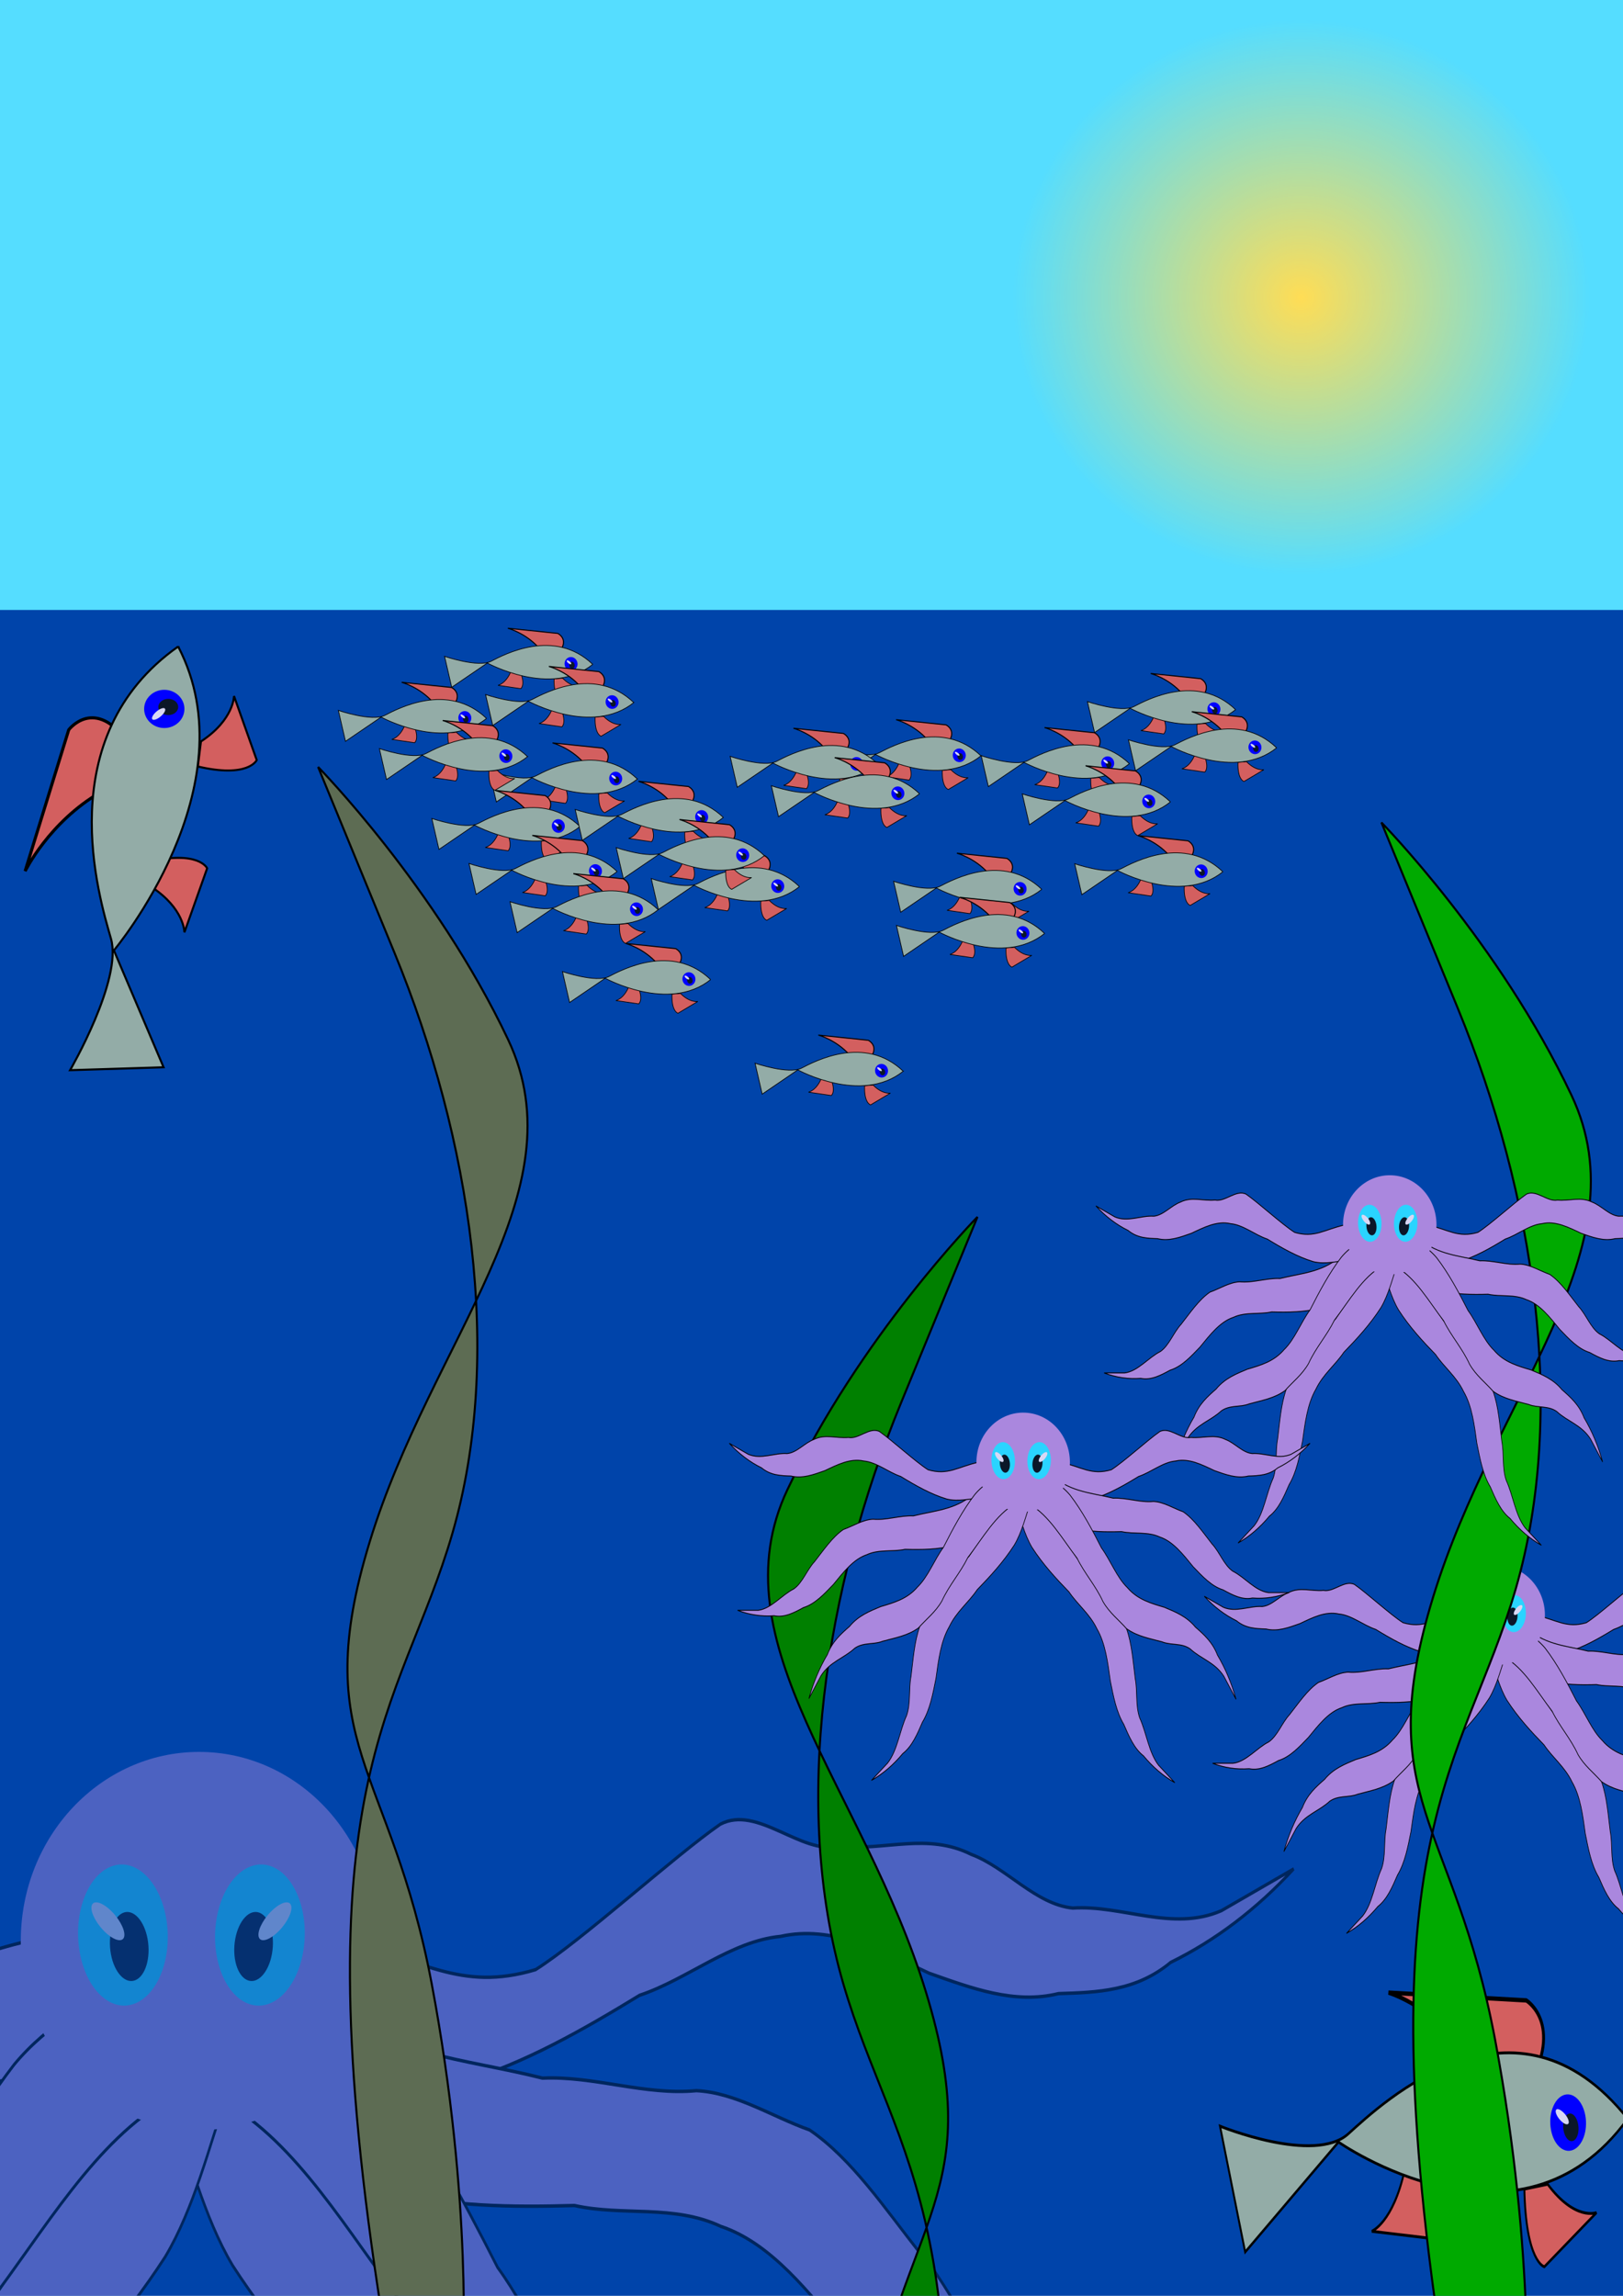 <?xml version="1.0" encoding="UTF-8" standalone="no"?>
<!-- Created with Inkscape (http://www.inkscape.org/) -->

<svg
   xmlns:dc="http://purl.org/dc/elements/1.1/"
   xmlns:cc="http://creativecommons.org/ns#"
   xmlns:rdf="http://www.w3.org/1999/02/22-rdf-syntax-ns#"
   xmlns:svg="http://www.w3.org/2000/svg"
   xmlns="http://www.w3.org/2000/svg"
   xmlns:xlink="http://www.w3.org/1999/xlink"
   xmlns:sodipodi="http://sodipodi.sourceforge.net/DTD/sodipodi-0.dtd"
   xmlns:inkscape="http://www.inkscape.org/namespaces/inkscape"
   width="210mm"
   height="297mm"
   viewBox="0 0 210 297"
   version="1.1"
   id="svg192"
   inkscape:version="0.92.4 (5da689c313, 2019-01-14)"
   sodipodi:docname="001_3.svg">
  <defs
     id="defs186">
    <linearGradient
       inkscape:collect="always"
       id="linearGradient4636">
      <stop
         style="stop-color:#ffdd55;stop-opacity:1;"
         offset="0"
         id="stop4632" />
      <stop
         style="stop-color:#ffdd55;stop-opacity:0;"
         offset="1"
         id="stop4634" />
    </linearGradient>
    <radialGradient
       inkscape:collect="always"
       xlink:href="#linearGradient4636"
       id="radialGradient4640"
       cx="185.208"
       cy="22.211"
       fx="185.208"
       fy="22.211"
       r="20.411"
       gradientTransform="matrix(1.827,0,0,1.759,-170.031,-0.611)"
       gradientUnits="userSpaceOnUse" />
  </defs>
  <sodipodi:namedview
     id="base"
     pagecolor="#ffffff"
     bordercolor="#666666"
     borderopacity="1.0"
     inkscape:pageopacity="0.0"
     inkscape:pageshadow="2"
     inkscape:zoom="0.7"
     inkscape:cx="66.511844"
     inkscape:cy="883.65312"
     inkscape:document-units="mm"
     inkscape:current-layer="layer1"
     showgrid="false"
     inkscape:window-width="1920"
     inkscape:window-height="1018"
     inkscape:window-x="-8"
     inkscape:window-y="-8"
     inkscape:window-maximized="1" />
  <g
     inkscape:label="Layer 1"
     inkscape:groupmode="layer"
     id="layer1">
    <rect
       style="fill:#55ddff;stroke-width:0.265"
       id="rect196"
       width="216.488"
       height="160.362"
       x="-3.742"
       y="-1.273" />
    <rect
       style="fill:#0044aa;stroke-width:0.265"
       id="rect198"
       width="216.488"
       height="219.161"
       x="-1.604"
       y="78.908" />
    <g
       id="g370"
       transform="matrix(1.198,0,0,1.666,-151.095,-84.507)"
       style="opacity:0.449">
      <g
         style="fill:#aa87de"
         id="g299">
        <path
           style="fill:#aa87de;stroke:#000000;stroke-width:0.265px;stroke-linecap:butt;stroke-linejoin:miter;stroke-opacity:1"
           d="m 136.307,201.451 c -2.02,4.208 -5.064,7.729 -9.396,9.571 -7.353,4.541 -16.26,4.797 -24.52,6.31 -5.587,-0.179 -11.042,1.354 -16.625,0.974 -4.268,0.154 -8.131,2.006 -12.225,3.051 -4.557,2.24 -8.167,6.133 -11.866,9.501 -3.139,2.421 -4.915,6.24 -8.537,8.072 -5.026,1.814 -9.242,5.858 -14.762,6.355 -2.814,0 -5.628,0 -8.443,0 4.916,1.361 9.977,1.883 15.067,1.604 4.289,0.629 8.192,-0.884 12.106,-2.415 4.724,-1.044 8.529,-4.011 12.291,-6.825 4.073,-3.585 8.27,-7.5 13.723,-8.801 5.09,-1.72 10.577,-0.785 15.814,-1.622 6.739,0.134 13.497,0.1 20.146,-1.12 4.731,-1.062 9.021,-3.877 13.316,-6.09 3.939,-2.648 6.462,-6.635 8.541,-10.76 0.833,-1.25 0.732,-3.132 1.918,-4.062"
           id="path273"
           inkscape:connector-curvature="0" />
        <path
           inkscape:connector-curvature="0"
           id="path277"
           d="m 141.576,196.21 c -3.481,3.11 -7.643,5.192 -12.351,5.23 -8.533,1.37 -12.616,4.002 -20.824,2.228 -5.09,-2.31 -14.955,-8.804 -19.965,-11.298 -4,-1.496 -8.625,2.35 -12.806,1.742 -5.067,0.319 -9.549,-1.091 -14.257,0.598 -3.828,1.03 -6.934,3.875 -10.982,4.176 -5.338,-0.255 -10.783,1.861 -16.07,0.201 l -7.796,-3.241 c 4.017,3.144 8.489,5.569 13.297,7.265 3.719,2.228 7.904,2.329 12.105,2.418 4.763,0.85 9.416,-0.429 13.969,-1.583 5.137,-1.746 10.515,-3.751 16.05,-2.858 5.36,0.366 10.068,3.335 15.225,4.573 6.171,2.711 12.424,5.274 19.032,6.7 4.776,0.835 9.818,-0.116 14.634,-0.511 4.654,-0.933 8.515,-3.646 12.017,-6.656 1.249,-0.834 1.878,-2.611 3.33,-3.014"
           style="fill:#aa87de;stroke:#000000;stroke-width:0.265px;stroke-linecap:butt;stroke-linejoin:miter;stroke-opacity:1"
           sodipodi:nodetypes="cccccccccccccccccc" />
        <path
           sodipodi:nodetypes="cccccccccccccccccc"
           style="fill:#aa87de;stroke:#000000;stroke-width:0.265px;stroke-linecap:butt;stroke-linejoin:miter;stroke-opacity:1"
           d="m 150.795,196.21 c 3.481,3.11 7.643,5.192 12.351,5.23 8.533,1.37 12.616,4.002 20.824,2.228 5.09,-2.31 14.955,-8.804 19.965,-11.298 4,-1.496 8.625,2.35 12.806,1.742 5.067,0.319 9.549,-1.091 14.257,0.598 3.828,1.03 6.934,3.875 10.982,4.176 5.338,-0.255 10.783,1.861 16.07,0.201 l 7.796,-3.241 c -4.017,3.144 -8.489,5.569 -13.297,7.265 -3.719,2.228 -7.904,2.329 -12.105,2.418 -4.763,0.85 -9.415,-0.429 -13.969,-1.583 -5.137,-1.746 -10.515,-3.751 -16.05,-2.858 -5.36,0.366 -10.068,3.335 -15.225,4.573 -6.171,2.711 -12.424,5.274 -19.032,6.7 -4.776,0.835 -9.818,-0.116 -14.634,-0.511 -4.654,-0.933 -8.515,-3.646 -12.017,-6.656 -1.249,-0.834 -1.878,-2.611 -3.33,-3.014"
           id="path279"
           inkscape:connector-curvature="0" />
        <path
           inkscape:connector-curvature="0"
           id="path281"
           d="m 150.795,196.21 c 2.02,4.208 5.064,7.729 9.396,9.571 7.353,4.541 16.26,4.797 24.52,6.31 5.587,-0.179 11.042,1.354 16.625,0.974 4.268,0.154 8.131,2.006 12.225,3.051 4.557,2.24 8.167,6.133 11.866,9.501 3.139,2.421 4.915,6.24 8.537,8.072 5.026,1.814 9.242,5.858 14.762,6.355 2.814,0 5.628,0 8.443,0 -4.916,1.361 -9.977,1.883 -15.067,1.604 -4.289,0.629 -8.192,-0.884 -12.106,-2.415 -4.724,-1.044 -8.529,-4.011 -12.291,-6.825 -4.073,-3.585 -8.27,-7.5 -13.723,-8.801 -5.09,-1.72 -10.577,-0.785 -15.814,-1.622 -6.739,0.134 -13.497,0.1 -20.146,-1.12 -4.731,-1.062 -9.021,-3.877 -13.316,-6.09 -3.939,-2.648 -6.462,-6.635 -8.541,-10.76 -0.833,-1.25 -0.732,-3.132 -1.918,-4.062"
           style="fill:#aa87de;stroke:#000000;stroke-width:0.265px;stroke-linecap:butt;stroke-linejoin:miter;stroke-opacity:1" />
        <path
           style="fill:#aa87de;stroke:#000000;stroke-width:0.265px;stroke-linecap:butt;stroke-linejoin:miter;stroke-opacity:1"
           d="m 152.681,196.604 c -0.972,4.566 -0.714,9.212 1.59,13.318 3.046,8.087 9.94,13.733 15.555,19.977 4.532,3.272 7.913,7.819 12.565,10.93 3.285,2.73 5.21,6.556 7.813,9.885 2.239,4.557 2.717,9.846 3.588,14.771 1.006,3.834 0.078,7.943 1.825,11.606 2.87,4.508 3.737,10.285 7.802,14.051 2.228,1.72 4.455,3.439 6.683,5.159 -4.723,-1.927 -9.048,-4.606 -12.907,-7.937 -3.78,-2.123 -5.945,-5.706 -8.107,-9.309 -3.102,-3.713 -4.301,-8.387 -5.559,-12.913 -1.034,-5.327 -1.963,-10.99 -5.486,-15.352 -2.978,-4.472 -7.893,-7.085 -11.527,-10.947 -5.416,-4.011 -10.745,-8.168 -15.263,-13.197 -3.096,-3.732 -4.772,-8.581 -6.82,-12.957 -1.5,-4.503 -1.061,-9.201 -0.187,-13.736 0.104,-1.499 1.335,-2.926 0.964,-4.387"
           id="path283"
           inkscape:connector-curvature="0" />
        <path
           inkscape:connector-curvature="0"
           id="path285"
           d="m 142.528,195.937 c 0.972,4.566 0.714,9.212 -1.59,13.318 -3.046,8.087 -9.94,13.733 -15.555,19.977 -4.532,3.272 -7.913,7.819 -12.565,10.93 -3.285,2.73 -5.21,6.556 -7.813,9.885 -2.239,4.557 -2.717,9.846 -3.588,14.771 -1.006,3.834 -0.078,7.943 -1.825,11.606 -2.87,4.508 -3.737,10.285 -7.802,14.051 -2.228,1.72 -4.455,3.439 -6.683,5.159 4.723,-1.927 9.048,-4.606 12.907,-7.937 3.78,-2.123 5.945,-5.706 8.107,-9.309 3.102,-3.713 4.301,-8.387 5.559,-12.913 1.034,-5.327 1.963,-10.99 5.486,-15.352 2.978,-4.472 7.893,-7.085 11.527,-10.947 5.416,-4.011 10.745,-8.168 15.263,-13.197 3.096,-3.732 4.772,-8.581 6.82,-12.957 1.5,-4.503 1.061,-9.201 0.187,-13.736 -0.104,-1.499 -1.335,-2.926 -0.964,-4.387"
           style="fill:#aa87de;stroke:#000000;stroke-width:0.265px;stroke-linecap:butt;stroke-linejoin:miter;stroke-opacity:1" />
        <path
           style="fill:#aa87de;stroke:#000000;stroke-width:0.265px;stroke-linecap:butt;stroke-linejoin:miter;stroke-opacity:1"
           d="m 157.713,211.801 c -4.586,-0.87 -9.226,-0.509 -13.279,1.886 -8.018,3.225 -13.508,10.243 -19.626,15.996 -3.17,4.603 -7.64,8.086 -10.647,12.806 -2.656,3.345 -6.439,5.355 -9.708,8.031 -4.506,2.34 -9.783,2.936 -14.688,3.916 -3.811,1.091 -7.939,0.255 -11.563,2.083 -4.442,2.97 -10.199,3.965 -13.873,8.113 -1.67,2.265 -3.339,4.531 -5.009,6.796 1.821,-4.765 4.403,-9.148 7.648,-13.081 2.038,-3.826 5.572,-6.07 9.126,-8.312 3.643,-3.184 8.289,-4.487 12.786,-5.845 5.302,-1.152 10.944,-2.208 15.226,-5.826 4.404,-3.077 6.907,-8.048 10.688,-11.768 3.89,-5.504 7.927,-10.924 12.853,-15.553 3.662,-3.178 8.473,-4.962 12.802,-7.107 4.469,-1.6 9.175,-1.266 13.729,-0.493 1.501,0.071 2.955,1.269 4.407,0.866"
           id="path287"
           inkscape:connector-curvature="0" />
        <path
           inkscape:connector-curvature="0"
           id="path289"
           d="m 136.944,211.994 c 4.586,-0.87 9.226,-0.509 13.279,1.886 8.018,3.225 13.508,10.243 19.626,15.996 3.17,4.603 7.64,8.086 10.647,12.806 2.656,3.345 6.439,5.355 9.708,8.031 4.506,2.34 9.783,2.936 14.688,3.916 3.811,1.091 7.939,0.255 11.563,2.083 4.442,2.97 10.199,3.965 13.873,8.113 1.67,2.265 3.339,4.531 5.009,6.796 -1.821,-4.765 -4.403,-9.148 -7.648,-13.081 -2.038,-3.826 -5.572,-6.07 -9.126,-8.312 -3.643,-3.184 -8.289,-4.487 -12.786,-5.845 -5.302,-1.152 -10.944,-2.208 -15.226,-5.826 -4.404,-3.077 -6.907,-8.048 -10.688,-11.768 -3.89,-5.504 -7.927,-10.924 -12.853,-15.553 -3.662,-3.178 -8.473,-4.962 -12.802,-7.107 -4.469,-1.6 -9.175,-1.266 -13.729,-0.493 -1.501,0.071 -2.955,1.269 -4.407,0.866"
           style="fill:#aa87de;stroke:#000000;stroke-width:0.265px;stroke-linecap:butt;stroke-linejoin:miter;stroke-opacity:1" />
      </g>
      <ellipse
         ry="14.684"
         rx="19.256"
         cy="201.445"
         cx="147.623"
         id="path259"
         style="fill:#aa87de;stroke-width:0.428" />
      <g
         id="g338"
         style="">
        <g
           id="g328"
           transform="matrix(0.515,2.035,-1.883,0.556,337.992,-107.722)"
           style="fill:#2ad4ff">
          <ellipse
             style="fill:#2ad4ff;stroke-width:0.265"
             id="path210-8"
             cx="114.338"
             cy="136.738"
             rx="2.606"
             ry="2.472" />
        </g>
        <ellipse
           ry="2.066"
           rx="2.7"
           cy="-86.401"
           cx="233.563"
           id="path212-1"
           style="fill:#0b1728;stroke-width:0.537"
           transform="matrix(0.245,0.969,-0.959,0.283,0,0)" />
        <ellipse
           transform="matrix(0.803,0.596,-0.536,0.844,0,0)"
           ry="0.861"
           rx="2.142"
           cy="78.636"
           cx="224.067"
           id="path214-5"
           style="fill:#d7d7f4;stroke-width:0.538" />
      </g>
      <g
         transform="matrix(-1,0,0,1,293.593,0)"
         id="g348"
         style="">
        <g
           style="fill:#2ad4ff"
           transform="matrix(0.515,2.035,-1.883,0.556,337.992,-107.722)"
           id="g342">
          <ellipse
             ry="2.472"
             rx="2.606"
             cy="136.738"
             cx="114.338"
             id="ellipse340"
             style="fill:#2ad4ff;stroke-width:0.265" />
        </g>
        <ellipse
           transform="matrix(0.245,0.969,-0.959,0.283,0,0)"
           style="fill:#0b1728;stroke-width:0.537"
           id="ellipse344"
           cx="233.563"
           cy="-86.401"
           rx="2.7"
           ry="2.066" />
        <ellipse
           style="fill:#d7d7f4;stroke-width:0.538"
           id="ellipse346"
           cx="224.067"
           cy="78.636"
           rx="2.142"
           ry="0.861"
           transform="matrix(0.803,0.596,-0.536,0.844,0,0)" />
      </g>
    </g>
    <g
       id="g223"
       transform="translate(5.288,-39.115)">
      <path
         inkscape:connector-curvature="0"
         id="path204"
         d="m 20.713,135.035 c 4.276,-2.806 4.276,-5.88 4.276,-5.88 l 2.94,8.285 c 0,0 -1.069,2.405 -7.751,0.802 -6.682,-1.604 0.134,0 0.134,0 z"
         style="fill:#d35f5f;stroke:#000000;stroke-width:0.265px;stroke-linecap:butt;stroke-linejoin:miter;stroke-opacity:1" />
      <path
         style="fill:#d35f5f;stroke:#000000;stroke-width:0.265px;stroke-linecap:butt;stroke-linejoin:miter;stroke-opacity:1"
         d="m 14.299,153.849 c 4.276,2.806 4.276,5.88 4.276,5.88 l 2.94,-8.285 c 0,0 -1.069,-2.405 -7.751,-0.802 -6.682,1.604 0.134,0 0.134,0 z"
         id="path206"
         inkscape:connector-curvature="0" />
      <path
         inkscape:connector-curvature="0"
         id="path208"
         d="m 7.686,141.624 c -6.65,3.882 -9.724,10.187 -9.724,10.187 l 5.643,-18.283 c 0,0 3.366,-4.465 7.769,1.752 4.402,6.217 -0.12,-0.059 -0.12,-0.059 z"
         style="fill:#d35f5f;stroke:#000000;stroke-width:0.4px;stroke-linecap:butt;stroke-linejoin:miter;stroke-opacity:1" />
      <path
         inkscape:connector-curvature="0"
         id="path202"
         d="M 17.765,122.753 C 1.134,134.47 7.56,155.259 9.071,160.551 10.583,165.842 3.78,177.56 3.78,177.56 L 15.875,177.182 9.449,162.062 c 0,0 17.765,-21.167 8.315,-39.31 z"
         style="fill:#93aca7;stroke:#000000;stroke-width:0.265px;stroke-linecap:butt;stroke-linejoin:miter;stroke-opacity:1" />
      <ellipse
         ry="2.472"
         rx="2.606"
         cy="130.825"
         cx="15.969"
         id="path210"
         style="fill:#0000ff;stroke-width:0.265" />
      <ellipse
         ry="1.052"
         rx="1.286"
         cy="130.575"
         cx="16.487"
         id="path212"
         style="fill:#0b1728;stroke-width:0.265" />
      <ellipse
         transform="rotate(-40.242)"
         ry="0.418"
         rx="1.069"
         cy="110.201"
         cx="-73.307"
         id="path214"
         style="fill:#d7d7f4;stroke-width:0.265" />
    </g>
    <g
       id="g239"
       transform="matrix(0.241,1.358,-0.901,0.364,316.927,205.286)">
      <path
         style="fill:#d35f5f;stroke:#000000;stroke-width:0.265px;stroke-linecap:butt;stroke-linejoin:miter;stroke-opacity:1"
         d="m 20.713,135.035 c 4.276,-2.806 4.276,-5.88 4.276,-5.88 l 2.94,8.285 c 0,0 -1.069,2.405 -7.751,0.802 -6.682,-1.604 0.134,0 0.134,0 z"
         id="path225"
         inkscape:connector-curvature="0" />
      <path
         inkscape:connector-curvature="0"
         id="path227"
         d="m 14.299,153.849 c 4.276,2.806 4.276,5.88 4.276,5.88 l 2.94,-8.285 c 0,0 -1.069,-2.405 -7.751,-0.802 -6.682,1.604 0.134,0 0.134,0 z"
         style="fill:#d35f5f;stroke:#000000;stroke-width:0.265px;stroke-linecap:butt;stroke-linejoin:miter;stroke-opacity:1" />
      <path
         style="fill:#d35f5f;stroke:#000000;stroke-width:0.4px;stroke-linecap:butt;stroke-linejoin:miter;stroke-opacity:1"
         d="m 7.686,141.624 c -6.65,3.882 -9.724,10.187 -9.724,10.187 l 5.643,-18.283 c 0,0 3.366,-4.465 7.769,1.752 4.402,6.217 -0.12,-0.059 -0.12,-0.059 z"
         id="path229"
         inkscape:connector-curvature="0" />
      <path
         style="fill:#93aca7;stroke:#000000;stroke-width:0.265px;stroke-linecap:butt;stroke-linejoin:miter;stroke-opacity:1"
         d="M 17.765,122.753 C 1.134,134.47 7.56,155.259 9.071,160.551 10.583,165.842 3.78,177.56 3.78,177.56 L 15.875,177.182 9.449,162.062 c 0,0 17.765,-21.167 8.315,-39.31 z"
         id="path231"
         inkscape:connector-curvature="0" />
      <ellipse
         style="fill:#0000ff;stroke-width:0.265"
         id="ellipse233"
         cx="15.969"
         cy="130.825"
         rx="2.606"
         ry="2.472" />
      <ellipse
         style="fill:#0b1728;stroke-width:0.265"
         id="ellipse235"
         cx="16.487"
         cy="130.575"
         rx="1.286"
         ry="1.052" />
      <ellipse
         style="fill:#d7d7f4;stroke-width:0.265"
         id="ellipse237"
         cx="-73.307"
         cy="110.201"
         rx="1.069"
         ry="0.418"
         transform="rotate(-40.242)" />
    </g>
    <g
       id="g247"
       style="fill:#5d6c53">
      <g
         id="g251" />
    </g>
    <path
       style="fill:#5d6c53;stroke:#000000;stroke-width:0.265px;stroke-linecap:butt;stroke-linejoin:miter;stroke-opacity:1"
       d="m 49.445,299.673 c -10.958,-69.223 2.405,-78.31 9.087,-101.295 6.682,-22.985 2.405,-51.048 -7.484,-75.103 -9.889,-24.054 -9.889,-24.054 -9.889,-24.054 0,0 15.234,15.502 24.589,35.28 9.354,19.778 -9.889,38.754 -17.907,64.946 -8.018,26.192 2.673,28.865 8.018,57.196 5.345,28.331 4.009,49.178 4.009,49.178 z"
       id="path253"
       inkscape:connector-curvature="0" />
    <path
       inkscape:connector-curvature="0"
       id="path255"
       d="m 118.188,357.881 c 10.958,-69.223 -2.405,-78.31 -9.087,-101.295 -6.682,-22.985 -2.405,-51.048 7.484,-75.103 9.889,-24.054 9.889,-24.054 9.889,-24.054 0,0 -15.234,15.502 -24.589,35.28 -9.354,19.778 9.889,38.754 17.907,64.946 8.018,26.192 -2.673,28.865 -8.018,57.196 -5.345,28.331 -4.009,49.178 -4.009,49.178 z"
       style="fill:#008000;stroke:#000000;stroke-width:0.265px;stroke-linecap:butt;stroke-linejoin:miter;stroke-opacity:1" />
    <g
       transform="matrix(0.314,0,0,0.437,147.497,120.919)"
       id="g4630">
      <g
         id="g4606"
         style="fill:#aa87de">
        <path
           inkscape:connector-curvature="0"
           id="path4590"
           d="m 136.307,201.451 c -2.02,4.208 -5.064,7.729 -9.396,9.571 -7.353,4.541 -16.26,4.797 -24.52,6.31 -5.587,-0.179 -11.042,1.354 -16.625,0.974 -4.268,0.154 -8.131,2.006 -12.225,3.051 -4.557,2.24 -8.167,6.133 -11.866,9.501 -3.139,2.421 -4.915,6.24 -8.537,8.072 -5.026,1.814 -9.242,5.858 -14.762,6.355 -2.814,0 -5.628,0 -8.443,0 4.916,1.361 9.977,1.883 15.067,1.604 4.289,0.629 8.192,-0.884 12.106,-2.415 4.724,-1.044 8.529,-4.011 12.291,-6.825 4.073,-3.585 8.27,-7.5 13.723,-8.801 5.09,-1.72 10.577,-0.785 15.814,-1.622 6.739,0.134 13.497,0.1 20.146,-1.12 4.731,-1.062 9.021,-3.877 13.316,-6.09 3.939,-2.648 6.462,-6.635 8.541,-10.76 0.833,-1.25 0.732,-3.132 1.918,-4.062"
           style="fill:#aa87de;stroke:#000000;stroke-width:0.265px;stroke-linecap:butt;stroke-linejoin:miter;stroke-opacity:1" />
        <path
           sodipodi:nodetypes="cccccccccccccccccc"
           style="fill:#aa87de;stroke:#000000;stroke-width:0.265px;stroke-linecap:butt;stroke-linejoin:miter;stroke-opacity:1"
           d="m 141.576,196.21 c -3.481,3.11 -7.643,5.192 -12.351,5.23 -8.533,1.37 -12.616,4.002 -20.824,2.228 -5.09,-2.31 -14.955,-8.804 -19.965,-11.298 -4,-1.496 -8.625,2.35 -12.806,1.742 -5.067,0.319 -9.549,-1.091 -14.257,0.598 -3.828,1.03 -6.934,3.875 -10.982,4.176 -5.338,-0.255 -10.783,1.861 -16.07,0.201 l -7.796,-3.241 c 4.017,3.144 8.489,5.569 13.297,7.265 3.719,2.228 7.904,2.329 12.105,2.418 4.763,0.85 9.416,-0.429 13.969,-1.583 5.137,-1.746 10.515,-3.751 16.05,-2.858 5.36,0.366 10.068,3.335 15.225,4.573 6.171,2.711 12.424,5.274 19.032,6.7 4.776,0.835 9.818,-0.116 14.634,-0.511 4.654,-0.933 8.515,-3.646 12.017,-6.656 1.249,-0.834 1.878,-2.611 3.33,-3.014"
           id="path4592"
           inkscape:connector-curvature="0" />
        <path
           inkscape:connector-curvature="0"
           id="path4594"
           d="m 150.795,196.21 c 3.481,3.11 7.643,5.192 12.351,5.23 8.533,1.37 12.616,4.002 20.824,2.228 5.09,-2.31 14.955,-8.804 19.965,-11.298 4,-1.496 8.625,2.35 12.806,1.742 5.067,0.319 9.549,-1.091 14.257,0.598 3.828,1.03 6.934,3.875 10.982,4.176 5.338,-0.255 10.783,1.861 16.07,0.201 l 7.796,-3.241 c -4.017,3.144 -8.489,5.569 -13.297,7.265 -3.719,2.228 -7.904,2.329 -12.105,2.418 -4.763,0.85 -9.415,-0.429 -13.969,-1.583 -5.137,-1.746 -10.515,-3.751 -16.05,-2.858 -5.36,0.366 -10.068,3.335 -15.225,4.573 -6.171,2.711 -12.424,5.274 -19.032,6.7 -4.776,0.835 -9.818,-0.116 -14.634,-0.511 -4.654,-0.933 -8.515,-3.646 -12.017,-6.656 -1.249,-0.834 -1.878,-2.611 -3.33,-3.014"
           style="fill:#aa87de;stroke:#000000;stroke-width:0.265px;stroke-linecap:butt;stroke-linejoin:miter;stroke-opacity:1"
           sodipodi:nodetypes="cccccccccccccccccc" />
        <path
           style="fill:#aa87de;stroke:#000000;stroke-width:0.265px;stroke-linecap:butt;stroke-linejoin:miter;stroke-opacity:1"
           d="m 150.795,196.21 c 2.02,4.208 5.064,7.729 9.396,9.571 7.353,4.541 16.26,4.797 24.52,6.31 5.587,-0.179 11.042,1.354 16.625,0.974 4.268,0.154 8.131,2.006 12.225,3.051 4.557,2.24 8.167,6.133 11.866,9.501 3.139,2.421 4.915,6.24 8.537,8.072 5.026,1.814 9.242,5.858 14.762,6.355 2.814,0 5.628,0 8.443,0 -4.916,1.361 -9.977,1.883 -15.067,1.604 -4.289,0.629 -8.192,-0.884 -12.106,-2.415 -4.724,-1.044 -8.529,-4.011 -12.291,-6.825 -4.073,-3.585 -8.27,-7.5 -13.723,-8.801 -5.09,-1.72 -10.577,-0.785 -15.814,-1.622 -6.739,0.134 -13.497,0.1 -20.146,-1.12 -4.731,-1.062 -9.021,-3.877 -13.316,-6.09 -3.939,-2.648 -6.462,-6.635 -8.541,-10.76 -0.833,-1.25 -0.732,-3.132 -1.918,-4.062"
           id="path4596"
           inkscape:connector-curvature="0" />
        <path
           inkscape:connector-curvature="0"
           id="path4598"
           d="m 152.681,196.604 c -0.972,4.566 -0.714,9.212 1.59,13.318 3.046,8.087 9.94,13.733 15.555,19.977 4.532,3.272 7.913,7.819 12.565,10.93 3.285,2.73 5.21,6.556 7.813,9.885 2.239,4.557 2.717,9.846 3.588,14.771 1.006,3.834 0.078,7.943 1.825,11.606 2.87,4.508 3.737,10.285 7.802,14.051 2.228,1.72 4.455,3.439 6.683,5.159 -4.723,-1.927 -9.048,-4.606 -12.907,-7.937 -3.78,-2.123 -5.945,-5.706 -8.107,-9.309 -3.102,-3.713 -4.301,-8.387 -5.559,-12.913 -1.034,-5.327 -1.963,-10.99 -5.486,-15.352 -2.978,-4.472 -7.893,-7.085 -11.527,-10.947 -5.416,-4.011 -10.745,-8.168 -15.263,-13.197 -3.096,-3.732 -4.772,-8.581 -6.82,-12.957 -1.5,-4.503 -1.061,-9.201 -0.187,-13.736 0.104,-1.499 1.335,-2.926 0.964,-4.387"
           style="fill:#aa87de;stroke:#000000;stroke-width:0.265px;stroke-linecap:butt;stroke-linejoin:miter;stroke-opacity:1" />
        <path
           style="fill:#aa87de;stroke:#000000;stroke-width:0.265px;stroke-linecap:butt;stroke-linejoin:miter;stroke-opacity:1"
           d="m 142.528,195.937 c 0.972,4.566 0.714,9.212 -1.59,13.318 -3.046,8.087 -9.94,13.733 -15.555,19.977 -4.532,3.272 -7.913,7.819 -12.565,10.93 -3.285,2.73 -5.21,6.556 -7.813,9.885 -2.239,4.557 -2.717,9.846 -3.588,14.771 -1.006,3.834 -0.078,7.943 -1.825,11.606 -2.87,4.508 -3.737,10.285 -7.802,14.051 -2.228,1.72 -4.455,3.439 -6.683,5.159 4.723,-1.927 9.048,-4.606 12.907,-7.937 3.78,-2.123 5.945,-5.706 8.107,-9.309 3.102,-3.713 4.301,-8.387 5.559,-12.913 1.034,-5.327 1.963,-10.99 5.486,-15.352 2.978,-4.472 7.893,-7.085 11.527,-10.947 5.416,-4.011 10.745,-8.168 15.263,-13.197 3.096,-3.732 4.772,-8.581 6.82,-12.957 1.5,-4.503 1.061,-9.201 0.187,-13.736 -0.104,-1.499 -1.335,-2.926 -0.964,-4.387"
           id="path4600"
           inkscape:connector-curvature="0" />
        <path
           inkscape:connector-curvature="0"
           id="path4602"
           d="m 157.713,211.801 c -4.586,-0.87 -9.226,-0.509 -13.279,1.886 -8.018,3.225 -13.508,10.243 -19.626,15.996 -3.17,4.603 -7.64,8.086 -10.647,12.806 -2.656,3.345 -6.439,5.355 -9.708,8.031 -4.506,2.34 -9.783,2.936 -14.688,3.916 -3.811,1.091 -7.939,0.255 -11.563,2.083 -4.442,2.97 -10.199,3.965 -13.873,8.113 -1.67,2.265 -3.339,4.531 -5.009,6.796 1.821,-4.765 4.403,-9.148 7.648,-13.081 2.038,-3.826 5.572,-6.07 9.126,-8.312 3.643,-3.184 8.289,-4.487 12.786,-5.845 5.302,-1.152 10.944,-2.208 15.226,-5.826 4.404,-3.077 6.907,-8.048 10.688,-11.768 3.89,-5.504 7.927,-10.924 12.853,-15.553 3.662,-3.178 8.473,-4.962 12.802,-7.107 4.469,-1.6 9.175,-1.266 13.729,-0.493 1.501,0.071 2.955,1.269 4.407,0.866"
           style="fill:#aa87de;stroke:#000000;stroke-width:0.265px;stroke-linecap:butt;stroke-linejoin:miter;stroke-opacity:1" />
        <path
           style="fill:#aa87de;stroke:#000000;stroke-width:0.265px;stroke-linecap:butt;stroke-linejoin:miter;stroke-opacity:1"
           d="m 136.944,211.994 c 4.586,-0.87 9.226,-0.509 13.279,1.886 8.018,3.225 13.508,10.243 19.626,15.996 3.17,4.603 7.64,8.086 10.647,12.806 2.656,3.345 6.439,5.355 9.708,8.031 4.506,2.34 9.783,2.936 14.688,3.916 3.811,1.091 7.939,0.255 11.563,2.083 4.442,2.97 10.199,3.965 13.873,8.113 1.67,2.265 3.339,4.531 5.009,6.796 -1.821,-4.765 -4.403,-9.148 -7.648,-13.081 -2.038,-3.826 -5.572,-6.07 -9.126,-8.312 -3.643,-3.184 -8.289,-4.487 -12.786,-5.845 -5.302,-1.152 -10.944,-2.208 -15.226,-5.826 -4.404,-3.077 -6.907,-8.048 -10.688,-11.768 -3.89,-5.504 -7.927,-10.924 -12.853,-15.553 -3.662,-3.178 -8.473,-4.962 -12.802,-7.107 -4.469,-1.6 -9.175,-1.266 -13.729,-0.493 -1.501,0.071 -2.955,1.269 -4.407,0.866"
           id="path4604"
           inkscape:connector-curvature="0" />
      </g>
      <ellipse
         style="fill:#aa87de;stroke-width:0.428"
         id="ellipse4608"
         cx="147.623"
         cy="201.445"
         rx="19.256"
         ry="14.684" />
      <g
         id="g4618">
        <g
           style="fill:#2ad4ff"
           transform="matrix(0.515,2.035,-1.883,0.556,337.992,-107.722)"
           id="g4612">
          <ellipse
             ry="2.472"
             rx="2.606"
             cy="136.738"
             cx="114.338"
             id="ellipse4610"
             style="fill:#2ad4ff;stroke-width:0.265" />
        </g>
        <ellipse
           transform="matrix(0.245,0.969,-0.959,0.283,0,0)"
           style="fill:#0b1728;stroke-width:0.537"
           id="ellipse4614"
           cx="233.563"
           cy="-86.401"
           rx="2.7"
           ry="2.066" />
        <ellipse
           style="fill:#d7d7f4;stroke-width:0.538"
           id="ellipse4616"
           cx="224.067"
           cy="78.636"
           rx="2.142"
           ry="0.861"
           transform="matrix(0.803,0.596,-0.536,0.844,0,0)" />
      </g>
      <g
         id="g4628"
         transform="matrix(-1,0,0,1,293.593,0)">
        <g
           id="g4622"
           transform="matrix(0.515,2.035,-1.883,0.556,337.992,-107.722)"
           style="fill:#2ad4ff">
          <ellipse
             style="fill:#2ad4ff;stroke-width:0.265"
             id="ellipse4620"
             cx="114.338"
             cy="136.738"
             rx="2.606"
             ry="2.472" />
        </g>
        <ellipse
           ry="2.066"
           rx="2.7"
           cy="-86.401"
           cx="233.563"
           id="ellipse4624"
           style="fill:#0b1728;stroke-width:0.537"
           transform="matrix(0.245,0.969,-0.959,0.283,0,0)" />
        <ellipse
           transform="matrix(0.803,0.596,-0.536,0.844,0,0)"
           ry="0.861"
           rx="2.142"
           cy="78.636"
           cx="224.067"
           id="ellipse4626"
           style="fill:#d7d7f4;stroke-width:0.538" />
      </g>
    </g>
    <path
       style="fill:#00aa00;stroke:#000000;stroke-width:0.265px;stroke-linecap:butt;stroke-linejoin:miter;stroke-opacity:1"
       d="m 187.028,306.854 c -10.958,-69.223 2.405,-78.31 9.087,-101.295 6.682,-22.985 2.405,-51.048 -7.484,-75.103 -9.889,-24.054 -9.889,-24.054 -9.889,-24.054 0,0 15.234,15.502 24.589,35.28 9.354,19.778 -9.889,38.754 -17.907,64.946 -8.018,26.192 2.673,28.865 8.018,57.196 5.345,28.331 4.009,49.178 4.009,49.178 z"
       id="path257"
       inkscape:connector-curvature="0" />
    <ellipse
       style="fill:url(#radialGradient4640);fill-opacity:1;stroke-width:0.483"
       id="path372"
       cx="168.33"
       cy="38.464"
       rx="37.289"
       ry="35.908" />
    <g
       transform="matrix(0.066,0.333,-0.333,0.066,166.631,83.76)"
       id="g4106">
      <path
         style="fill:#d35f5f;stroke:#000000;stroke-width:0.265px;stroke-linecap:butt;stroke-linejoin:miter;stroke-opacity:1"
         d="m 20.713,135.035 c 4.276,-2.806 4.276,-5.88 4.276,-5.88 l 2.94,8.285 c 0,0 -1.069,2.405 -7.751,0.802 -6.682,-1.604 0.134,0 0.134,0 z"
         id="path4092"
         inkscape:connector-curvature="0" />
      <path
         inkscape:connector-curvature="0"
         id="path4094"
         d="m 14.299,153.849 c 4.276,2.806 4.276,5.88 4.276,5.88 l 2.94,-8.285 c 0,0 -1.069,-2.405 -7.751,-0.802 -6.682,1.604 0.134,0 0.134,0 z"
         style="fill:#d35f5f;stroke:#000000;stroke-width:0.265px;stroke-linecap:butt;stroke-linejoin:miter;stroke-opacity:1" />
      <path
         style="fill:#d35f5f;stroke:#000000;stroke-width:0.4px;stroke-linecap:butt;stroke-linejoin:miter;stroke-opacity:1"
         d="m 7.686,141.624 c -6.65,3.882 -9.724,10.187 -9.724,10.187 l 5.643,-18.283 c 0,0 3.366,-4.465 7.769,1.752 4.402,6.217 -0.12,-0.059 -0.12,-0.059 z"
         id="path4096"
         inkscape:connector-curvature="0" />
      <path
         style="fill:#93aca7;stroke:#000000;stroke-width:0.265px;stroke-linecap:butt;stroke-linejoin:miter;stroke-opacity:1"
         d="M 17.765,122.753 C 1.134,134.47 7.56,155.259 9.071,160.551 10.583,165.842 3.78,177.56 3.78,177.56 L 15.875,177.182 9.449,162.062 c 0,0 17.765,-21.167 8.315,-39.31 z"
         id="path4098"
         inkscape:connector-curvature="0" />
      <ellipse
         style="fill:#0000ff;stroke-width:0.265"
         id="ellipse4100"
         cx="15.969"
         cy="130.825"
         rx="2.606"
         ry="2.472" />
      <ellipse
         style="fill:#0b1728;stroke-width:0.265"
         id="ellipse4102"
         cx="16.487"
         cy="130.575"
         rx="1.286"
         ry="1.052" />
      <ellipse
         style="fill:#d7d7f4;stroke-width:0.265"
         id="ellipse4104"
         cx="-73.307"
         cy="110.201"
         rx="1.069"
         ry="0.418"
         transform="rotate(-40.242)" />
    </g>
    <g
       transform="matrix(0.066,0.333,-0.333,0.066,174.499,101.032)"
       id="g4138">
      <path
         style="fill:#d35f5f;stroke:#000000;stroke-width:0.265px;stroke-linecap:butt;stroke-linejoin:miter;stroke-opacity:1"
         d="m 20.713,135.035 c 4.276,-2.806 4.276,-5.88 4.276,-5.88 l 2.94,8.285 c 0,0 -1.069,2.405 -7.751,0.802 -6.682,-1.604 0.134,0 0.134,0 z"
         id="path4124"
         inkscape:connector-curvature="0" />
      <path
         inkscape:connector-curvature="0"
         id="path4126"
         d="m 14.299,153.849 c 4.276,2.806 4.276,5.88 4.276,5.88 l 2.94,-8.285 c 0,0 -1.069,-2.405 -7.751,-0.802 -6.682,1.604 0.134,0 0.134,0 z"
         style="fill:#d35f5f;stroke:#000000;stroke-width:0.265px;stroke-linecap:butt;stroke-linejoin:miter;stroke-opacity:1" />
      <path
         style="fill:#d35f5f;stroke:#000000;stroke-width:0.4px;stroke-linecap:butt;stroke-linejoin:miter;stroke-opacity:1"
         d="m 7.686,141.624 c -6.65,3.882 -9.724,10.187 -9.724,10.187 l 5.643,-18.283 c 0,0 3.366,-4.465 7.769,1.752 4.402,6.217 -0.12,-0.059 -0.12,-0.059 z"
         id="path4128"
         inkscape:connector-curvature="0" />
      <path
         style="fill:#93aca7;stroke:#000000;stroke-width:0.265px;stroke-linecap:butt;stroke-linejoin:miter;stroke-opacity:1"
         d="M 17.765,122.753 C 1.134,134.47 7.56,155.259 9.071,160.551 10.583,165.842 3.78,177.56 3.78,177.56 L 15.875,177.182 9.449,162.062 c 0,0 17.765,-21.167 8.315,-39.31 z"
         id="path4130"
         inkscape:connector-curvature="0" />
      <ellipse
         style="fill:#0000ff;stroke-width:0.265"
         id="ellipse4132"
         cx="15.969"
         cy="130.825"
         rx="2.606"
         ry="2.472" />
      <ellipse
         style="fill:#0b1728;stroke-width:0.265"
         id="ellipse4134"
         cx="16.487"
         cy="130.575"
         rx="1.286"
         ry="1.052" />
      <ellipse
         style="fill:#d7d7f4;stroke-width:0.265"
         id="ellipse4136"
         cx="-73.307"
         cy="110.201"
         rx="1.069"
         ry="0.418"
         transform="rotate(-40.242)" />
    </g>
    <g
       transform="matrix(0.066,0.333,-0.333,0.066,143.144,100.682)"
       id="g4170">
      <path
         style="fill:#d35f5f;stroke:#000000;stroke-width:0.265px;stroke-linecap:butt;stroke-linejoin:miter;stroke-opacity:1"
         d="m 20.713,135.035 c 4.276,-2.806 4.276,-5.88 4.276,-5.88 l 2.94,8.285 c 0,0 -1.069,2.405 -7.751,0.802 -6.682,-1.604 0.134,0 0.134,0 z"
         id="path4156"
         inkscape:connector-curvature="0" />
      <path
         inkscape:connector-curvature="0"
         id="path4158"
         d="m 14.299,153.849 c 4.276,2.806 4.276,5.88 4.276,5.88 l 2.94,-8.285 c 0,0 -1.069,-2.405 -7.751,-0.802 -6.682,1.604 0.134,0 0.134,0 z"
         style="fill:#d35f5f;stroke:#000000;stroke-width:0.265px;stroke-linecap:butt;stroke-linejoin:miter;stroke-opacity:1" />
      <path
         style="fill:#d35f5f;stroke:#000000;stroke-width:0.4px;stroke-linecap:butt;stroke-linejoin:miter;stroke-opacity:1"
         d="m 7.686,141.624 c -6.65,3.882 -9.724,10.187 -9.724,10.187 l 5.643,-18.283 c 0,0 3.366,-4.465 7.769,1.752 4.402,6.217 -0.12,-0.059 -0.12,-0.059 z"
         id="path4160"
         inkscape:connector-curvature="0" />
      <path
         style="fill:#93aca7;stroke:#000000;stroke-width:0.265px;stroke-linecap:butt;stroke-linejoin:miter;stroke-opacity:1"
         d="M 17.765,122.753 C 1.134,134.47 7.56,155.259 9.071,160.551 10.583,165.842 3.78,177.56 3.78,177.56 L 15.875,177.182 9.449,162.062 c 0,0 17.765,-21.167 8.315,-39.31 z"
         id="path4162"
         inkscape:connector-curvature="0" />
      <ellipse
         style="fill:#0000ff;stroke-width:0.265"
         id="ellipse4164"
         cx="15.969"
         cy="130.825"
         rx="2.606"
         ry="2.472" />
      <ellipse
         style="fill:#0b1728;stroke-width:0.265"
         id="ellipse4166"
         cx="16.487"
         cy="130.575"
         rx="1.286"
         ry="1.052" />
      <ellipse
         style="fill:#d7d7f4;stroke-width:0.265"
         id="ellipse4168"
         cx="-73.307"
         cy="110.201"
         rx="1.069"
         ry="0.418"
         transform="rotate(-40.242)" />
    </g>
    <g
       id="g4186"
       transform="matrix(0.066,0.333,-0.333,0.066,153.351,84.869)">
      <path
         inkscape:connector-curvature="0"
         id="path4172"
         d="m 20.713,135.035 c 4.276,-2.806 4.276,-5.88 4.276,-5.88 l 2.94,8.285 c 0,0 -1.069,2.405 -7.751,0.802 -6.682,-1.604 0.134,0 0.134,0 z"
         style="fill:#d35f5f;stroke:#000000;stroke-width:0.265px;stroke-linecap:butt;stroke-linejoin:miter;stroke-opacity:1" />
      <path
         style="fill:#d35f5f;stroke:#000000;stroke-width:0.265px;stroke-linecap:butt;stroke-linejoin:miter;stroke-opacity:1"
         d="m 14.299,153.849 c 4.276,2.806 4.276,5.88 4.276,5.88 l 2.94,-8.285 c 0,0 -1.069,-2.405 -7.751,-0.802 -6.682,1.604 0.134,0 0.134,0 z"
         id="path4174"
         inkscape:connector-curvature="0" />
      <path
         inkscape:connector-curvature="0"
         id="path4176"
         d="m 7.686,141.624 c -6.65,3.882 -9.724,10.187 -9.724,10.187 l 5.643,-18.283 c 0,0 3.366,-4.465 7.769,1.752 4.402,6.217 -0.12,-0.059 -0.12,-0.059 z"
         style="fill:#d35f5f;stroke:#000000;stroke-width:0.4px;stroke-linecap:butt;stroke-linejoin:miter;stroke-opacity:1" />
      <path
         inkscape:connector-curvature="0"
         id="path4178"
         d="M 17.765,122.753 C 1.134,134.47 7.56,155.259 9.071,160.551 10.583,165.842 3.78,177.56 3.78,177.56 L 15.875,177.182 9.449,162.062 c 0,0 17.765,-21.167 8.315,-39.31 z"
         style="fill:#93aca7;stroke:#000000;stroke-width:0.265px;stroke-linecap:butt;stroke-linejoin:miter;stroke-opacity:1" />
      <ellipse
         ry="2.472"
         rx="2.606"
         cy="130.825"
         cx="15.969"
         id="ellipse4180"
         style="fill:#0000ff;stroke-width:0.265" />
      <ellipse
         ry="1.052"
         rx="1.286"
         cy="130.575"
         cx="16.487"
         id="ellipse4182"
         style="fill:#0b1728;stroke-width:0.265" />
      <ellipse
         transform="rotate(-40.242)"
         ry="0.418"
         rx="1.069"
         cy="110.201"
         cx="-73.307"
         id="ellipse4184"
         style="fill:#d7d7f4;stroke-width:0.265" />
    </g>
    <g
       id="g4218"
       transform="matrix(0.066,0.333,-0.333,0.066,156.573,124.563)">
      <path
         inkscape:connector-curvature="0"
         id="path4204"
         d="m 20.713,135.035 c 4.276,-2.806 4.276,-5.88 4.276,-5.88 l 2.94,8.285 c 0,0 -1.069,2.405 -7.751,0.802 -6.682,-1.604 0.134,0 0.134,0 z"
         style="fill:#d35f5f;stroke:#000000;stroke-width:0.265px;stroke-linecap:butt;stroke-linejoin:miter;stroke-opacity:1" />
      <path
         style="fill:#d35f5f;stroke:#000000;stroke-width:0.265px;stroke-linecap:butt;stroke-linejoin:miter;stroke-opacity:1"
         d="m 14.299,153.849 c 4.276,2.806 4.276,5.88 4.276,5.88 l 2.94,-8.285 c 0,0 -1.069,-2.405 -7.751,-0.802 -6.682,1.604 0.134,0 0.134,0 z"
         id="path4206"
         inkscape:connector-curvature="0" />
      <path
         inkscape:connector-curvature="0"
         id="path4208"
         d="m 7.686,141.624 c -6.65,3.882 -9.724,10.187 -9.724,10.187 l 5.643,-18.283 c 0,0 3.366,-4.465 7.769,1.752 4.402,6.217 -0.12,-0.059 -0.12,-0.059 z"
         style="fill:#d35f5f;stroke:#000000;stroke-width:0.4px;stroke-linecap:butt;stroke-linejoin:miter;stroke-opacity:1" />
      <path
         inkscape:connector-curvature="0"
         id="path4210"
         d="M 17.765,122.753 C 1.134,134.47 7.56,155.259 9.071,160.551 10.583,165.842 3.78,177.56 3.78,177.56 L 15.875,177.182 9.449,162.062 c 0,0 17.765,-21.167 8.315,-39.31 z"
         style="fill:#93aca7;stroke:#000000;stroke-width:0.265px;stroke-linecap:butt;stroke-linejoin:miter;stroke-opacity:1" />
      <ellipse
         ry="2.472"
         rx="2.606"
         cy="130.825"
         cx="15.969"
         id="ellipse4212"
         style="fill:#0000ff;stroke-width:0.265" />
      <ellipse
         ry="1.052"
         rx="1.286"
         cy="130.575"
         cx="16.487"
         id="ellipse4214"
         style="fill:#0b1728;stroke-width:0.265" />
      <ellipse
         transform="rotate(-40.242)"
         ry="0.418"
         rx="1.069"
         cy="110.201"
         cx="-73.307"
         id="ellipse4216"
         style="fill:#d7d7f4;stroke-width:0.265" />
    </g>
    <g
       transform="matrix(0.066,0.333,-0.333,0.066,122.177,86.765)"
       id="g4234">
      <path
         style="fill:#d35f5f;stroke:#000000;stroke-width:0.265px;stroke-linecap:butt;stroke-linejoin:miter;stroke-opacity:1"
         d="m 20.713,135.035 c 4.276,-2.806 4.276,-5.88 4.276,-5.88 l 2.94,8.285 c 0,0 -1.069,2.405 -7.751,0.802 -6.682,-1.604 0.134,0 0.134,0 z"
         id="path4220"
         inkscape:connector-curvature="0" />
      <path
         inkscape:connector-curvature="0"
         id="path4222"
         d="m 14.299,153.849 c 4.276,2.806 4.276,5.88 4.276,5.88 l 2.94,-8.285 c 0,0 -1.069,-2.405 -7.751,-0.802 -6.682,1.604 0.134,0 0.134,0 z"
         style="fill:#d35f5f;stroke:#000000;stroke-width:0.265px;stroke-linecap:butt;stroke-linejoin:miter;stroke-opacity:1" />
      <path
         style="fill:#d35f5f;stroke:#000000;stroke-width:0.4px;stroke-linecap:butt;stroke-linejoin:miter;stroke-opacity:1"
         d="m 7.686,141.624 c -6.65,3.882 -9.724,10.187 -9.724,10.187 l 5.643,-18.283 c 0,0 3.366,-4.465 7.769,1.752 4.402,6.217 -0.12,-0.059 -0.12,-0.059 z"
         id="path4224"
         inkscape:connector-curvature="0" />
      <path
         style="fill:#93aca7;stroke:#000000;stroke-width:0.265px;stroke-linecap:butt;stroke-linejoin:miter;stroke-opacity:1"
         d="M 17.765,122.753 C 1.134,134.47 7.56,155.259 9.071,160.551 10.583,165.842 3.78,177.56 3.78,177.56 L 15.875,177.182 9.449,162.062 c 0,0 17.765,-21.167 8.315,-39.31 z"
         id="path4226"
         inkscape:connector-curvature="0" />
      <ellipse
         style="fill:#0000ff;stroke-width:0.265"
         id="ellipse4228"
         cx="15.969"
         cy="130.825"
         rx="2.606"
         ry="2.472" />
      <ellipse
         style="fill:#0b1728;stroke-width:0.265"
         id="ellipse4230"
         cx="16.487"
         cy="130.575"
         rx="1.286"
         ry="1.052" />
      <ellipse
         style="fill:#d7d7f4;stroke-width:0.265"
         id="ellipse4232"
         cx="-73.307"
         cy="110.201"
         rx="1.069"
         ry="0.418"
         transform="rotate(-40.242)" />
    </g>
    <g
       transform="matrix(0.066,0.333,-0.333,0.066,158.686,88.671)"
       id="g4266">
      <path
         style="fill:#d35f5f;stroke:#000000;stroke-width:0.265px;stroke-linecap:butt;stroke-linejoin:miter;stroke-opacity:1"
         d="m 20.713,135.035 c 4.276,-2.806 4.276,-5.88 4.276,-5.88 l 2.94,8.285 c 0,0 -1.069,2.405 -7.751,0.802 -6.682,-1.604 0.134,0 0.134,0 z"
         id="path4252"
         inkscape:connector-curvature="0" />
      <path
         inkscape:connector-curvature="0"
         id="path4254"
         d="m 14.299,153.849 c 4.276,2.806 4.276,5.88 4.276,5.88 l 2.94,-8.285 c 0,0 -1.069,-2.405 -7.751,-0.802 -6.682,1.604 0.134,0 0.134,0 z"
         style="fill:#d35f5f;stroke:#000000;stroke-width:0.265px;stroke-linecap:butt;stroke-linejoin:miter;stroke-opacity:1" />
      <path
         style="fill:#d35f5f;stroke:#000000;stroke-width:0.4px;stroke-linecap:butt;stroke-linejoin:miter;stroke-opacity:1"
         d="m 7.686,141.624 c -6.65,3.882 -9.724,10.187 -9.724,10.187 l 5.643,-18.283 c 0,0 3.366,-4.465 7.769,1.752 4.402,6.217 -0.12,-0.059 -0.12,-0.059 z"
         id="path4256"
         inkscape:connector-curvature="0" />
      <path
         style="fill:#93aca7;stroke:#000000;stroke-width:0.265px;stroke-linecap:butt;stroke-linejoin:miter;stroke-opacity:1"
         d="M 17.765,122.753 C 1.134,134.47 7.56,155.259 9.071,160.551 10.583,165.842 3.78,177.56 3.78,177.56 L 15.875,177.182 9.449,162.062 c 0,0 17.765,-21.167 8.315,-39.31 z"
         id="path4258"
         inkscape:connector-curvature="0" />
      <ellipse
         style="fill:#0000ff;stroke-width:0.265"
         id="ellipse4260"
         cx="15.969"
         cy="130.825"
         rx="2.606"
         ry="2.472" />
      <ellipse
         style="fill:#0b1728;stroke-width:0.265"
         id="ellipse4262"
         cx="16.487"
         cy="130.575"
         rx="1.286"
         ry="1.052" />
      <ellipse
         style="fill:#d7d7f4;stroke-width:0.265"
         id="ellipse4264"
         cx="-73.307"
         cy="110.201"
         rx="1.069"
         ry="0.418"
         transform="rotate(-40.242)" />
    </g>
    <g
       id="g4282"
       transform="matrix(0.066,0.333,-0.333,0.066,174.868,106.741)">
      <path
         inkscape:connector-curvature="0"
         id="path4268"
         d="m 20.713,135.035 c 4.276,-2.806 4.276,-5.88 4.276,-5.88 l 2.94,8.285 c 0,0 -1.069,2.405 -7.751,0.802 -6.682,-1.604 0.134,0 0.134,0 z"
         style="fill:#d35f5f;stroke:#000000;stroke-width:0.265px;stroke-linecap:butt;stroke-linejoin:miter;stroke-opacity:1" />
      <path
         style="fill:#d35f5f;stroke:#000000;stroke-width:0.265px;stroke-linecap:butt;stroke-linejoin:miter;stroke-opacity:1"
         d="m 14.299,153.849 c 4.276,2.806 4.276,5.88 4.276,5.88 l 2.94,-8.285 c 0,0 -1.069,-2.405 -7.751,-0.802 -6.682,1.604 0.134,0 0.134,0 z"
         id="path4270"
         inkscape:connector-curvature="0" />
      <path
         inkscape:connector-curvature="0"
         id="path4272"
         d="m 7.686,141.624 c -6.65,3.882 -9.724,10.187 -9.724,10.187 l 5.643,-18.283 c 0,0 3.366,-4.465 7.769,1.752 4.402,6.217 -0.12,-0.059 -0.12,-0.059 z"
         style="fill:#d35f5f;stroke:#000000;stroke-width:0.4px;stroke-linecap:butt;stroke-linejoin:miter;stroke-opacity:1" />
      <path
         inkscape:connector-curvature="0"
         id="path4274"
         d="M 17.765,122.753 C 1.134,134.47 7.56,155.259 9.071,160.551 10.583,165.842 3.78,177.56 3.78,177.56 L 15.875,177.182 9.449,162.062 c 0,0 17.765,-21.167 8.315,-39.31 z"
         style="fill:#93aca7;stroke:#000000;stroke-width:0.265px;stroke-linecap:butt;stroke-linejoin:miter;stroke-opacity:1" />
      <ellipse
         ry="2.472"
         rx="2.606"
         cy="130.825"
         cx="15.969"
         id="ellipse4276"
         style="fill:#0000ff;stroke-width:0.265" />
      <ellipse
         ry="1.052"
         rx="1.286"
         cy="130.575"
         cx="16.487"
         id="ellipse4278"
         style="fill:#0b1728;stroke-width:0.265" />
      <ellipse
         transform="rotate(-40.242)"
         ry="0.418"
         rx="1.069"
         cy="110.201"
         cx="-73.307"
         id="ellipse4280"
         style="fill:#d7d7f4;stroke-width:0.265" />
    </g>
    <g
       id="g4340">
      <g
         transform="matrix(0.066,0.333,-0.333,0.066,185.838,84.779)"
         id="g4122">
        <path
           style="fill:#d35f5f;stroke:#000000;stroke-width:0.265px;stroke-linecap:butt;stroke-linejoin:miter;stroke-opacity:1"
           d="m 20.713,135.035 c 4.276,-2.806 4.276,-5.88 4.276,-5.88 l 2.94,8.285 c 0,0 -1.069,2.405 -7.751,0.802 -6.682,-1.604 0.134,0 0.134,0 z"
           id="path4108"
           inkscape:connector-curvature="0" />
        <path
           inkscape:connector-curvature="0"
           id="path4110"
           d="m 14.299,153.849 c 4.276,2.806 4.276,5.88 4.276,5.88 l 2.94,-8.285 c 0,0 -1.069,-2.405 -7.751,-0.802 -6.682,1.604 0.134,0 0.134,0 z"
           style="fill:#d35f5f;stroke:#000000;stroke-width:0.265px;stroke-linecap:butt;stroke-linejoin:miter;stroke-opacity:1" />
        <path
           style="fill:#d35f5f;stroke:#000000;stroke-width:0.4px;stroke-linecap:butt;stroke-linejoin:miter;stroke-opacity:1"
           d="m 7.686,141.624 c -6.65,3.882 -9.724,10.187 -9.724,10.187 l 5.643,-18.283 c 0,0 3.366,-4.465 7.769,1.752 4.402,6.217 -0.12,-0.059 -0.12,-0.059 z"
           id="path4112"
           inkscape:connector-curvature="0" />
        <path
           style="fill:#93aca7;stroke:#000000;stroke-width:0.265px;stroke-linecap:butt;stroke-linejoin:miter;stroke-opacity:1"
           d="M 17.765,122.753 C 1.134,134.47 7.56,155.259 9.071,160.551 10.583,165.842 3.78,177.56 3.78,177.56 L 15.875,177.182 9.449,162.062 c 0,0 17.765,-21.167 8.315,-39.31 z"
           id="path4114"
           inkscape:connector-curvature="0" />
        <ellipse
           style="fill:#0000ff;stroke-width:0.265"
           id="ellipse4116"
           cx="15.969"
           cy="130.825"
           rx="2.606"
           ry="2.472" />
        <ellipse
           style="fill:#0b1728;stroke-width:0.265"
           id="ellipse4118"
           cx="16.487"
           cy="130.575"
           rx="1.286"
           ry="1.052" />
        <ellipse
           style="fill:#d7d7f4;stroke-width:0.265"
           id="ellipse4120"
           cx="-73.307"
           cy="110.201"
           rx="1.069"
           ry="0.418"
           transform="rotate(-40.242)" />
      </g>
      <g
         transform="matrix(0.066,0.333,-0.333,0.066,191.147,89.721)"
         id="g4154">
        <path
           style="fill:#d35f5f;stroke:#000000;stroke-width:0.265px;stroke-linecap:butt;stroke-linejoin:miter;stroke-opacity:1"
           d="m 20.713,135.035 c 4.276,-2.806 4.276,-5.88 4.276,-5.88 l 2.94,8.285 c 0,0 -1.069,2.405 -7.751,0.802 -6.682,-1.604 0.134,0 0.134,0 z"
           id="path4140"
           inkscape:connector-curvature="0" />
        <path
           inkscape:connector-curvature="0"
           id="path4142"
           d="m 14.299,153.849 c 4.276,2.806 4.276,5.88 4.276,5.88 l 2.94,-8.285 c 0,0 -1.069,-2.405 -7.751,-0.802 -6.682,1.604 0.134,0 0.134,0 z"
           style="fill:#d35f5f;stroke:#000000;stroke-width:0.265px;stroke-linecap:butt;stroke-linejoin:miter;stroke-opacity:1" />
        <path
           style="fill:#d35f5f;stroke:#000000;stroke-width:0.4px;stroke-linecap:butt;stroke-linejoin:miter;stroke-opacity:1"
           d="m 7.686,141.624 c -6.65,3.882 -9.724,10.187 -9.724,10.187 l 5.643,-18.283 c 0,0 3.366,-4.465 7.769,1.752 4.402,6.217 -0.12,-0.059 -0.12,-0.059 z"
           id="path4144"
           inkscape:connector-curvature="0" />
        <path
           style="fill:#93aca7;stroke:#000000;stroke-width:0.265px;stroke-linecap:butt;stroke-linejoin:miter;stroke-opacity:1"
           d="M 17.765,122.753 C 1.134,134.47 7.56,155.259 9.071,160.551 10.583,165.842 3.78,177.56 3.78,177.56 L 15.875,177.182 9.449,162.062 c 0,0 17.765,-21.167 8.315,-39.31 z"
           id="path4146"
           inkscape:connector-curvature="0" />
        <ellipse
           style="fill:#0000ff;stroke-width:0.265"
           id="ellipse4148"
           cx="15.969"
           cy="130.825"
           rx="2.606"
           ry="2.472" />
        <ellipse
           style="fill:#0b1728;stroke-width:0.265"
           id="ellipse4150"
           cx="16.487"
           cy="130.575"
           rx="1.286"
           ry="1.052" />
        <ellipse
           style="fill:#d7d7f4;stroke-width:0.265"
           id="ellipse4152"
           cx="-73.307"
           cy="110.201"
           rx="1.069"
           ry="0.418"
           transform="rotate(-40.242)" />
      </g>
      <g
         id="g4202"
         transform="matrix(0.066,0.333,-0.333,0.066,197.932,98.759)">
        <path
           inkscape:connector-curvature="0"
           id="path4188"
           d="m 20.713,135.035 c 4.276,-2.806 4.276,-5.88 4.276,-5.88 l 2.94,8.285 c 0,0 -1.069,2.405 -7.751,0.802 -6.682,-1.604 0.134,0 0.134,0 z"
           style="fill:#d35f5f;stroke:#000000;stroke-width:0.265px;stroke-linecap:butt;stroke-linejoin:miter;stroke-opacity:1" />
        <path
           style="fill:#d35f5f;stroke:#000000;stroke-width:0.265px;stroke-linecap:butt;stroke-linejoin:miter;stroke-opacity:1"
           d="m 14.299,153.849 c 4.276,2.806 4.276,5.88 4.276,5.88 l 2.94,-8.285 c 0,0 -1.069,-2.405 -7.751,-0.802 -6.682,1.604 0.134,0 0.134,0 z"
           id="path4190"
           inkscape:connector-curvature="0" />
        <path
           inkscape:connector-curvature="0"
           id="path4192"
           d="m 7.686,141.624 c -6.65,3.882 -9.724,10.187 -9.724,10.187 l 5.643,-18.283 c 0,0 3.366,-4.465 7.769,1.752 4.402,6.217 -0.12,-0.059 -0.12,-0.059 z"
           style="fill:#d35f5f;stroke:#000000;stroke-width:0.4px;stroke-linecap:butt;stroke-linejoin:miter;stroke-opacity:1" />
        <path
           inkscape:connector-curvature="0"
           id="path4194"
           d="M 17.765,122.753 C 1.134,134.47 7.56,155.259 9.071,160.551 10.583,165.842 3.78,177.56 3.78,177.56 L 15.875,177.182 9.449,162.062 c 0,0 17.765,-21.167 8.315,-39.31 z"
           style="fill:#93aca7;stroke:#000000;stroke-width:0.265px;stroke-linecap:butt;stroke-linejoin:miter;stroke-opacity:1" />
        <ellipse
           ry="2.472"
           rx="2.606"
           cy="130.825"
           cx="15.969"
           id="ellipse4196"
           style="fill:#0000ff;stroke-width:0.265" />
        <ellipse
           ry="1.052"
           rx="1.286"
           cy="130.575"
           cx="16.487"
           id="ellipse4198"
           style="fill:#0b1728;stroke-width:0.265" />
        <ellipse
           transform="rotate(-40.242)"
           ry="0.418"
           rx="1.069"
           cy="110.201"
           cx="-73.307"
           id="ellipse4200"
           style="fill:#d7d7f4;stroke-width:0.265" />
      </g>
      <g
         transform="matrix(0.066,0.333,-0.333,0.066,199.58,77.785)"
         id="g4250">
        <path
           style="fill:#d35f5f;stroke:#000000;stroke-width:0.265px;stroke-linecap:butt;stroke-linejoin:miter;stroke-opacity:1"
           d="m 20.713,135.035 c 4.276,-2.806 4.276,-5.88 4.276,-5.88 l 2.94,8.285 c 0,0 -1.069,2.405 -7.751,0.802 -6.682,-1.604 0.134,0 0.134,0 z"
           id="path4236"
           inkscape:connector-curvature="0" />
        <path
           inkscape:connector-curvature="0"
           id="path4238"
           d="m 14.299,153.849 c 4.276,2.806 4.276,5.88 4.276,5.88 l 2.94,-8.285 c 0,0 -1.069,-2.405 -7.751,-0.802 -6.682,1.604 0.134,0 0.134,0 z"
           style="fill:#d35f5f;stroke:#000000;stroke-width:0.265px;stroke-linecap:butt;stroke-linejoin:miter;stroke-opacity:1" />
        <path
           style="fill:#d35f5f;stroke:#000000;stroke-width:0.4px;stroke-linecap:butt;stroke-linejoin:miter;stroke-opacity:1"
           d="m 7.686,141.624 c -6.65,3.882 -9.724,10.187 -9.724,10.187 l 5.643,-18.283 c 0,0 3.366,-4.465 7.769,1.752 4.402,6.217 -0.12,-0.059 -0.12,-0.059 z"
           id="path4240"
           inkscape:connector-curvature="0" />
        <path
           style="fill:#93aca7;stroke:#000000;stroke-width:0.265px;stroke-linecap:butt;stroke-linejoin:miter;stroke-opacity:1"
           d="M 17.765,122.753 C 1.134,134.47 7.56,155.259 9.071,160.551 10.583,165.842 3.78,177.56 3.78,177.56 L 15.875,177.182 9.449,162.062 c 0,0 17.765,-21.167 8.315,-39.31 z"
           id="path4242"
           inkscape:connector-curvature="0" />
        <ellipse
           style="fill:#0000ff;stroke-width:0.265"
           id="ellipse4244"
           cx="15.969"
           cy="130.825"
           rx="2.606"
           ry="2.472" />
        <ellipse
           style="fill:#0b1728;stroke-width:0.265"
           id="ellipse4246"
           cx="16.487"
           cy="130.575"
           rx="1.286"
           ry="1.052" />
        <ellipse
           style="fill:#d7d7f4;stroke-width:0.265"
           id="ellipse4248"
           cx="-73.307"
           cy="110.201"
           rx="1.069"
           ry="0.418"
           transform="rotate(-40.242)" />
      </g>
      <g
         id="g4298"
         transform="matrix(0.066,0.333,-0.333,0.066,204.889,82.726)">
        <path
           inkscape:connector-curvature="0"
           id="path4284"
           d="m 20.713,135.035 c 4.276,-2.806 4.276,-5.88 4.276,-5.88 l 2.94,8.285 c 0,0 -1.069,2.405 -7.751,0.802 -6.682,-1.604 0.134,0 0.134,0 z"
           style="fill:#d35f5f;stroke:#000000;stroke-width:0.265px;stroke-linecap:butt;stroke-linejoin:miter;stroke-opacity:1" />
        <path
           style="fill:#d35f5f;stroke:#000000;stroke-width:0.265px;stroke-linecap:butt;stroke-linejoin:miter;stroke-opacity:1"
           d="m 14.299,153.849 c 4.276,2.806 4.276,5.88 4.276,5.88 l 2.94,-8.285 c 0,0 -1.069,-2.405 -7.751,-0.802 -6.682,1.604 0.134,0 0.134,0 z"
           id="path4286"
           inkscape:connector-curvature="0" />
        <path
           inkscape:connector-curvature="0"
           id="path4288"
           d="m 7.686,141.624 c -6.65,3.882 -9.724,10.187 -9.724,10.187 l 5.643,-18.283 c 0,0 3.366,-4.465 7.769,1.752 4.402,6.217 -0.12,-0.059 -0.12,-0.059 z"
           style="fill:#d35f5f;stroke:#000000;stroke-width:0.4px;stroke-linecap:butt;stroke-linejoin:miter;stroke-opacity:1" />
        <path
           inkscape:connector-curvature="0"
           id="path4290"
           d="M 17.765,122.753 C 1.134,134.47 7.56,155.259 9.071,160.551 10.583,165.842 3.78,177.56 3.78,177.56 L 15.875,177.182 9.449,162.062 c 0,0 17.765,-21.167 8.315,-39.31 z"
           style="fill:#93aca7;stroke:#000000;stroke-width:0.265px;stroke-linecap:butt;stroke-linejoin:miter;stroke-opacity:1" />
        <ellipse
           ry="2.472"
           rx="2.606"
           cy="130.825"
           cx="15.969"
           id="ellipse4292"
           style="fill:#0000ff;stroke-width:0.265" />
        <ellipse
           ry="1.052"
           rx="1.286"
           cy="130.575"
           cx="16.487"
           id="ellipse4294"
           style="fill:#0b1728;stroke-width:0.265" />
        <ellipse
           transform="rotate(-40.242)"
           ry="0.418"
           rx="1.069"
           cy="110.201"
           cx="-73.307"
           id="ellipse4296"
           style="fill:#d7d7f4;stroke-width:0.265" />
      </g>
    </g>
    <g
       id="g4422"
       transform="translate(-83.181,-5.855)">
      <g
         id="g4356"
         transform="matrix(0.066,0.333,-0.333,0.066,185.838,84.779)">
        <path
           inkscape:connector-curvature="0"
           id="path4342"
           d="m 20.713,135.035 c 4.276,-2.806 4.276,-5.88 4.276,-5.88 l 2.94,8.285 c 0,0 -1.069,2.405 -7.751,0.802 -6.682,-1.604 0.134,0 0.134,0 z"
           style="fill:#d35f5f;stroke:#000000;stroke-width:0.265px;stroke-linecap:butt;stroke-linejoin:miter;stroke-opacity:1" />
        <path
           style="fill:#d35f5f;stroke:#000000;stroke-width:0.265px;stroke-linecap:butt;stroke-linejoin:miter;stroke-opacity:1"
           d="m 14.299,153.849 c 4.276,2.806 4.276,5.88 4.276,5.88 l 2.94,-8.285 c 0,0 -1.069,-2.405 -7.751,-0.802 -6.682,1.604 0.134,0 0.134,0 z"
           id="path4344"
           inkscape:connector-curvature="0" />
        <path
           inkscape:connector-curvature="0"
           id="path4346"
           d="m 7.686,141.624 c -6.65,3.882 -9.724,10.187 -9.724,10.187 l 5.643,-18.283 c 0,0 3.366,-4.465 7.769,1.752 4.402,6.217 -0.12,-0.059 -0.12,-0.059 z"
           style="fill:#d35f5f;stroke:#000000;stroke-width:0.4px;stroke-linecap:butt;stroke-linejoin:miter;stroke-opacity:1" />
        <path
           inkscape:connector-curvature="0"
           id="path4348"
           d="M 17.765,122.753 C 1.134,134.47 7.56,155.259 9.071,160.551 10.583,165.842 3.78,177.56 3.78,177.56 L 15.875,177.182 9.449,162.062 c 0,0 17.765,-21.167 8.315,-39.31 z"
           style="fill:#93aca7;stroke:#000000;stroke-width:0.265px;stroke-linecap:butt;stroke-linejoin:miter;stroke-opacity:1" />
        <ellipse
           ry="2.472"
           rx="2.606"
           cy="130.825"
           cx="15.969"
           id="ellipse4350"
           style="fill:#0000ff;stroke-width:0.265" />
        <ellipse
           ry="1.052"
           rx="1.286"
           cy="130.575"
           cx="16.487"
           id="ellipse4352"
           style="fill:#0b1728;stroke-width:0.265" />
        <ellipse
           transform="rotate(-40.242)"
           ry="0.418"
           rx="1.069"
           cy="110.201"
           cx="-73.307"
           id="ellipse4354"
           style="fill:#d7d7f4;stroke-width:0.265" />
      </g>
      <g
         id="g4372"
         transform="matrix(0.066,0.333,-0.333,0.066,191.147,89.721)">
        <path
           inkscape:connector-curvature="0"
           id="path4358"
           d="m 20.713,135.035 c 4.276,-2.806 4.276,-5.88 4.276,-5.88 l 2.94,8.285 c 0,0 -1.069,2.405 -7.751,0.802 -6.682,-1.604 0.134,0 0.134,0 z"
           style="fill:#d35f5f;stroke:#000000;stroke-width:0.265px;stroke-linecap:butt;stroke-linejoin:miter;stroke-opacity:1" />
        <path
           style="fill:#d35f5f;stroke:#000000;stroke-width:0.265px;stroke-linecap:butt;stroke-linejoin:miter;stroke-opacity:1"
           d="m 14.299,153.849 c 4.276,2.806 4.276,5.88 4.276,5.88 l 2.94,-8.285 c 0,0 -1.069,-2.405 -7.751,-0.802 -6.682,1.604 0.134,0 0.134,0 z"
           id="path4360"
           inkscape:connector-curvature="0" />
        <path
           inkscape:connector-curvature="0"
           id="path4362"
           d="m 7.686,141.624 c -6.65,3.882 -9.724,10.187 -9.724,10.187 l 5.643,-18.283 c 0,0 3.366,-4.465 7.769,1.752 4.402,6.217 -0.12,-0.059 -0.12,-0.059 z"
           style="fill:#d35f5f;stroke:#000000;stroke-width:0.4px;stroke-linecap:butt;stroke-linejoin:miter;stroke-opacity:1" />
        <path
           inkscape:connector-curvature="0"
           id="path4364"
           d="M 17.765,122.753 C 1.134,134.47 7.56,155.259 9.071,160.551 10.583,165.842 3.78,177.56 3.78,177.56 L 15.875,177.182 9.449,162.062 c 0,0 17.765,-21.167 8.315,-39.31 z"
           style="fill:#93aca7;stroke:#000000;stroke-width:0.265px;stroke-linecap:butt;stroke-linejoin:miter;stroke-opacity:1" />
        <ellipse
           ry="2.472"
           rx="2.606"
           cy="130.825"
           cx="15.969"
           id="ellipse4366"
           style="fill:#0000ff;stroke-width:0.265" />
        <ellipse
           ry="1.052"
           rx="1.286"
           cy="130.575"
           cx="16.487"
           id="ellipse4368"
           style="fill:#0b1728;stroke-width:0.265" />
        <ellipse
           transform="rotate(-40.242)"
           ry="0.418"
           rx="1.069"
           cy="110.201"
           cx="-73.307"
           id="ellipse4370"
           style="fill:#d7d7f4;stroke-width:0.265" />
      </g>
      <g
         transform="matrix(0.066,0.333,-0.333,0.066,197.932,98.759)"
         id="g4388">
        <path
           style="fill:#d35f5f;stroke:#000000;stroke-width:0.265px;stroke-linecap:butt;stroke-linejoin:miter;stroke-opacity:1"
           d="m 20.713,135.035 c 4.276,-2.806 4.276,-5.88 4.276,-5.88 l 2.94,8.285 c 0,0 -1.069,2.405 -7.751,0.802 -6.682,-1.604 0.134,0 0.134,0 z"
           id="path4374"
           inkscape:connector-curvature="0" />
        <path
           inkscape:connector-curvature="0"
           id="path4376"
           d="m 14.299,153.849 c 4.276,2.806 4.276,5.88 4.276,5.88 l 2.94,-8.285 c 0,0 -1.069,-2.405 -7.751,-0.802 -6.682,1.604 0.134,0 0.134,0 z"
           style="fill:#d35f5f;stroke:#000000;stroke-width:0.265px;stroke-linecap:butt;stroke-linejoin:miter;stroke-opacity:1" />
        <path
           style="fill:#d35f5f;stroke:#000000;stroke-width:0.4px;stroke-linecap:butt;stroke-linejoin:miter;stroke-opacity:1"
           d="m 7.686,141.624 c -6.65,3.882 -9.724,10.187 -9.724,10.187 l 5.643,-18.283 c 0,0 3.366,-4.465 7.769,1.752 4.402,6.217 -0.12,-0.059 -0.12,-0.059 z"
           id="path4378"
           inkscape:connector-curvature="0" />
        <path
           style="fill:#93aca7;stroke:#000000;stroke-width:0.265px;stroke-linecap:butt;stroke-linejoin:miter;stroke-opacity:1"
           d="M 17.765,122.753 C 1.134,134.47 7.56,155.259 9.071,160.551 10.583,165.842 3.78,177.56 3.78,177.56 L 15.875,177.182 9.449,162.062 c 0,0 17.765,-21.167 8.315,-39.31 z"
           id="path4380"
           inkscape:connector-curvature="0" />
        <ellipse
           style="fill:#0000ff;stroke-width:0.265"
           id="ellipse4382"
           cx="15.969"
           cy="130.825"
           rx="2.606"
           ry="2.472" />
        <ellipse
           style="fill:#0b1728;stroke-width:0.265"
           id="ellipse4384"
           cx="16.487"
           cy="130.575"
           rx="1.286"
           ry="1.052" />
        <ellipse
           style="fill:#d7d7f4;stroke-width:0.265"
           id="ellipse4386"
           cx="-73.307"
           cy="110.201"
           rx="1.069"
           ry="0.418"
           transform="rotate(-40.242)" />
      </g>
      <g
         id="g4404"
         transform="matrix(0.066,0.333,-0.333,0.066,199.58,77.785)">
        <path
           inkscape:connector-curvature="0"
           id="path4390"
           d="m 20.713,135.035 c 4.276,-2.806 4.276,-5.88 4.276,-5.88 l 2.94,8.285 c 0,0 -1.069,2.405 -7.751,0.802 -6.682,-1.604 0.134,0 0.134,0 z"
           style="fill:#d35f5f;stroke:#000000;stroke-width:0.265px;stroke-linecap:butt;stroke-linejoin:miter;stroke-opacity:1" />
        <path
           style="fill:#d35f5f;stroke:#000000;stroke-width:0.265px;stroke-linecap:butt;stroke-linejoin:miter;stroke-opacity:1"
           d="m 14.299,153.849 c 4.276,2.806 4.276,5.88 4.276,5.88 l 2.94,-8.285 c 0,0 -1.069,-2.405 -7.751,-0.802 -6.682,1.604 0.134,0 0.134,0 z"
           id="path4392"
           inkscape:connector-curvature="0" />
        <path
           inkscape:connector-curvature="0"
           id="path4394"
           d="m 7.686,141.624 c -6.65,3.882 -9.724,10.187 -9.724,10.187 l 5.643,-18.283 c 0,0 3.366,-4.465 7.769,1.752 4.402,6.217 -0.12,-0.059 -0.12,-0.059 z"
           style="fill:#d35f5f;stroke:#000000;stroke-width:0.4px;stroke-linecap:butt;stroke-linejoin:miter;stroke-opacity:1" />
        <path
           inkscape:connector-curvature="0"
           id="path4396"
           d="M 17.765,122.753 C 1.134,134.47 7.56,155.259 9.071,160.551 10.583,165.842 3.78,177.56 3.78,177.56 L 15.875,177.182 9.449,162.062 c 0,0 17.765,-21.167 8.315,-39.31 z"
           style="fill:#93aca7;stroke:#000000;stroke-width:0.265px;stroke-linecap:butt;stroke-linejoin:miter;stroke-opacity:1" />
        <ellipse
           ry="2.472"
           rx="2.606"
           cy="130.825"
           cx="15.969"
           id="ellipse4398"
           style="fill:#0000ff;stroke-width:0.265" />
        <ellipse
           ry="1.052"
           rx="1.286"
           cy="130.575"
           cx="16.487"
           id="ellipse4400"
           style="fill:#0b1728;stroke-width:0.265" />
        <ellipse
           transform="rotate(-40.242)"
           ry="0.418"
           rx="1.069"
           cy="110.201"
           cx="-73.307"
           id="ellipse4402"
           style="fill:#d7d7f4;stroke-width:0.265" />
      </g>
      <g
         transform="matrix(0.066,0.333,-0.333,0.066,204.889,82.726)"
         id="g4420">
        <path
           style="fill:#d35f5f;stroke:#000000;stroke-width:0.265px;stroke-linecap:butt;stroke-linejoin:miter;stroke-opacity:1"
           d="m 20.713,135.035 c 4.276,-2.806 4.276,-5.88 4.276,-5.88 l 2.94,8.285 c 0,0 -1.069,2.405 -7.751,0.802 -6.682,-1.604 0.134,0 0.134,0 z"
           id="path4406"
           inkscape:connector-curvature="0" />
        <path
           inkscape:connector-curvature="0"
           id="path4408"
           d="m 14.299,153.849 c 4.276,2.806 4.276,5.88 4.276,5.88 l 2.94,-8.285 c 0,0 -1.069,-2.405 -7.751,-0.802 -6.682,1.604 0.134,0 0.134,0 z"
           style="fill:#d35f5f;stroke:#000000;stroke-width:0.265px;stroke-linecap:butt;stroke-linejoin:miter;stroke-opacity:1" />
        <path
           style="fill:#d35f5f;stroke:#000000;stroke-width:0.4px;stroke-linecap:butt;stroke-linejoin:miter;stroke-opacity:1"
           d="m 7.686,141.624 c -6.65,3.882 -9.724,10.187 -9.724,10.187 l 5.643,-18.283 c 0,0 3.366,-4.465 7.769,1.752 4.402,6.217 -0.12,-0.059 -0.12,-0.059 z"
           id="path4410"
           inkscape:connector-curvature="0" />
        <path
           style="fill:#93aca7;stroke:#000000;stroke-width:0.265px;stroke-linecap:butt;stroke-linejoin:miter;stroke-opacity:1"
           d="M 17.765,122.753 C 1.134,134.47 7.56,155.259 9.071,160.551 10.583,165.842 3.78,177.56 3.78,177.56 L 15.875,177.182 9.449,162.062 c 0,0 17.765,-21.167 8.315,-39.31 z"
           id="path4412"
           inkscape:connector-curvature="0" />
        <ellipse
           style="fill:#0000ff;stroke-width:0.265"
           id="ellipse4414"
           cx="15.969"
           cy="130.825"
           rx="2.606"
           ry="2.472" />
        <ellipse
           style="fill:#0b1728;stroke-width:0.265"
           id="ellipse4416"
           cx="16.487"
           cy="130.575"
           rx="1.286"
           ry="1.052" />
        <ellipse
           style="fill:#d7d7f4;stroke-width:0.265"
           id="ellipse4418"
           cx="-73.307"
           cy="110.201"
           rx="1.069"
           ry="0.418"
           transform="rotate(-40.242)" />
      </g>
    </g>
    <g
       transform="translate(-66.28,13.95)"
       id="g4504">
      <g
         transform="matrix(0.066,0.333,-0.333,0.066,185.838,84.779)"
         id="g4438">
        <path
           style="fill:#d35f5f;stroke:#000000;stroke-width:0.265px;stroke-linecap:butt;stroke-linejoin:miter;stroke-opacity:1"
           d="m 20.713,135.035 c 4.276,-2.806 4.276,-5.88 4.276,-5.88 l 2.94,8.285 c 0,0 -1.069,2.405 -7.751,0.802 -6.682,-1.604 0.134,0 0.134,0 z"
           id="path4424"
           inkscape:connector-curvature="0" />
        <path
           inkscape:connector-curvature="0"
           id="path4426"
           d="m 14.299,153.849 c 4.276,2.806 4.276,5.88 4.276,5.88 l 2.94,-8.285 c 0,0 -1.069,-2.405 -7.751,-0.802 -6.682,1.604 0.134,0 0.134,0 z"
           style="fill:#d35f5f;stroke:#000000;stroke-width:0.265px;stroke-linecap:butt;stroke-linejoin:miter;stroke-opacity:1" />
        <path
           style="fill:#d35f5f;stroke:#000000;stroke-width:0.4px;stroke-linecap:butt;stroke-linejoin:miter;stroke-opacity:1"
           d="m 7.686,141.624 c -6.65,3.882 -9.724,10.187 -9.724,10.187 l 5.643,-18.283 c 0,0 3.366,-4.465 7.769,1.752 4.402,6.217 -0.12,-0.059 -0.12,-0.059 z"
           id="path4428"
           inkscape:connector-curvature="0" />
        <path
           style="fill:#93aca7;stroke:#000000;stroke-width:0.265px;stroke-linecap:butt;stroke-linejoin:miter;stroke-opacity:1"
           d="M 17.765,122.753 C 1.134,134.47 7.56,155.259 9.071,160.551 10.583,165.842 3.78,177.56 3.78,177.56 L 15.875,177.182 9.449,162.062 c 0,0 17.765,-21.167 8.315,-39.31 z"
           id="path4430"
           inkscape:connector-curvature="0" />
        <ellipse
           style="fill:#0000ff;stroke-width:0.265"
           id="ellipse4432"
           cx="15.969"
           cy="130.825"
           rx="2.606"
           ry="2.472" />
        <ellipse
           style="fill:#0b1728;stroke-width:0.265"
           id="ellipse4434"
           cx="16.487"
           cy="130.575"
           rx="1.286"
           ry="1.052" />
        <ellipse
           style="fill:#d7d7f4;stroke-width:0.265"
           id="ellipse4436"
           cx="-73.307"
           cy="110.201"
           rx="1.069"
           ry="0.418"
           transform="rotate(-40.242)" />
      </g>
      <g
         transform="matrix(0.066,0.333,-0.333,0.066,191.147,89.721)"
         id="g4454">
        <path
           style="fill:#d35f5f;stroke:#000000;stroke-width:0.265px;stroke-linecap:butt;stroke-linejoin:miter;stroke-opacity:1"
           d="m 20.713,135.035 c 4.276,-2.806 4.276,-5.88 4.276,-5.88 l 2.94,8.285 c 0,0 -1.069,2.405 -7.751,0.802 -6.682,-1.604 0.134,0 0.134,0 z"
           id="path4440"
           inkscape:connector-curvature="0" />
        <path
           inkscape:connector-curvature="0"
           id="path4442"
           d="m 14.299,153.849 c 4.276,2.806 4.276,5.88 4.276,5.88 l 2.94,-8.285 c 0,0 -1.069,-2.405 -7.751,-0.802 -6.682,1.604 0.134,0 0.134,0 z"
           style="fill:#d35f5f;stroke:#000000;stroke-width:0.265px;stroke-linecap:butt;stroke-linejoin:miter;stroke-opacity:1" />
        <path
           style="fill:#d35f5f;stroke:#000000;stroke-width:0.4px;stroke-linecap:butt;stroke-linejoin:miter;stroke-opacity:1"
           d="m 7.686,141.624 c -6.65,3.882 -9.724,10.187 -9.724,10.187 l 5.643,-18.283 c 0,0 3.366,-4.465 7.769,1.752 4.402,6.217 -0.12,-0.059 -0.12,-0.059 z"
           id="path4444"
           inkscape:connector-curvature="0" />
        <path
           style="fill:#93aca7;stroke:#000000;stroke-width:0.265px;stroke-linecap:butt;stroke-linejoin:miter;stroke-opacity:1"
           d="M 17.765,122.753 C 1.134,134.47 7.56,155.259 9.071,160.551 10.583,165.842 3.78,177.56 3.78,177.56 L 15.875,177.182 9.449,162.062 c 0,0 17.765,-21.167 8.315,-39.31 z"
           id="path4446"
           inkscape:connector-curvature="0" />
        <ellipse
           style="fill:#0000ff;stroke-width:0.265"
           id="ellipse4448"
           cx="15.969"
           cy="130.825"
           rx="2.606"
           ry="2.472" />
        <ellipse
           style="fill:#0b1728;stroke-width:0.265"
           id="ellipse4450"
           cx="16.487"
           cy="130.575"
           rx="1.286"
           ry="1.052" />
        <ellipse
           style="fill:#d7d7f4;stroke-width:0.265"
           id="ellipse4452"
           cx="-73.307"
           cy="110.201"
           rx="1.069"
           ry="0.418"
           transform="rotate(-40.242)" />
      </g>
      <g
         id="g4470"
         transform="matrix(0.066,0.333,-0.333,0.066,197.932,98.759)">
        <path
           inkscape:connector-curvature="0"
           id="path4456"
           d="m 20.713,135.035 c 4.276,-2.806 4.276,-5.88 4.276,-5.88 l 2.94,8.285 c 0,0 -1.069,2.405 -7.751,0.802 -6.682,-1.604 0.134,0 0.134,0 z"
           style="fill:#d35f5f;stroke:#000000;stroke-width:0.265px;stroke-linecap:butt;stroke-linejoin:miter;stroke-opacity:1" />
        <path
           style="fill:#d35f5f;stroke:#000000;stroke-width:0.265px;stroke-linecap:butt;stroke-linejoin:miter;stroke-opacity:1"
           d="m 14.299,153.849 c 4.276,2.806 4.276,5.88 4.276,5.88 l 2.94,-8.285 c 0,0 -1.069,-2.405 -7.751,-0.802 -6.682,1.604 0.134,0 0.134,0 z"
           id="path4458"
           inkscape:connector-curvature="0" />
        <path
           inkscape:connector-curvature="0"
           id="path4460"
           d="m 7.686,141.624 c -6.65,3.882 -9.724,10.187 -9.724,10.187 l 5.643,-18.283 c 0,0 3.366,-4.465 7.769,1.752 4.402,6.217 -0.12,-0.059 -0.12,-0.059 z"
           style="fill:#d35f5f;stroke:#000000;stroke-width:0.4px;stroke-linecap:butt;stroke-linejoin:miter;stroke-opacity:1" />
        <path
           inkscape:connector-curvature="0"
           id="path4462"
           d="M 17.765,122.753 C 1.134,134.47 7.56,155.259 9.071,160.551 10.583,165.842 3.78,177.56 3.78,177.56 L 15.875,177.182 9.449,162.062 c 0,0 17.765,-21.167 8.315,-39.31 z"
           style="fill:#93aca7;stroke:#000000;stroke-width:0.265px;stroke-linecap:butt;stroke-linejoin:miter;stroke-opacity:1" />
        <ellipse
           ry="2.472"
           rx="2.606"
           cy="130.825"
           cx="15.969"
           id="ellipse4464"
           style="fill:#0000ff;stroke-width:0.265" />
        <ellipse
           ry="1.052"
           rx="1.286"
           cy="130.575"
           cx="16.487"
           id="ellipse4466"
           style="fill:#0b1728;stroke-width:0.265" />
        <ellipse
           transform="rotate(-40.242)"
           ry="0.418"
           rx="1.069"
           cy="110.201"
           cx="-73.307"
           id="ellipse4468"
           style="fill:#d7d7f4;stroke-width:0.265" />
      </g>
      <g
         transform="matrix(0.066,0.333,-0.333,0.066,199.58,77.785)"
         id="g4486">
        <path
           style="fill:#d35f5f;stroke:#000000;stroke-width:0.265px;stroke-linecap:butt;stroke-linejoin:miter;stroke-opacity:1"
           d="m 20.713,135.035 c 4.276,-2.806 4.276,-5.88 4.276,-5.88 l 2.94,8.285 c 0,0 -1.069,2.405 -7.751,0.802 -6.682,-1.604 0.134,0 0.134,0 z"
           id="path4472"
           inkscape:connector-curvature="0" />
        <path
           inkscape:connector-curvature="0"
           id="path4474"
           d="m 14.299,153.849 c 4.276,2.806 4.276,5.88 4.276,5.88 l 2.94,-8.285 c 0,0 -1.069,-2.405 -7.751,-0.802 -6.682,1.604 0.134,0 0.134,0 z"
           style="fill:#d35f5f;stroke:#000000;stroke-width:0.265px;stroke-linecap:butt;stroke-linejoin:miter;stroke-opacity:1" />
        <path
           style="fill:#d35f5f;stroke:#000000;stroke-width:0.4px;stroke-linecap:butt;stroke-linejoin:miter;stroke-opacity:1"
           d="m 7.686,141.624 c -6.65,3.882 -9.724,10.187 -9.724,10.187 l 5.643,-18.283 c 0,0 3.366,-4.465 7.769,1.752 4.402,6.217 -0.12,-0.059 -0.12,-0.059 z"
           id="path4476"
           inkscape:connector-curvature="0" />
        <path
           style="fill:#93aca7;stroke:#000000;stroke-width:0.265px;stroke-linecap:butt;stroke-linejoin:miter;stroke-opacity:1"
           d="M 17.765,122.753 C 1.134,134.47 7.56,155.259 9.071,160.551 10.583,165.842 3.78,177.56 3.78,177.56 L 15.875,177.182 9.449,162.062 c 0,0 17.765,-21.167 8.315,-39.31 z"
           id="path4478"
           inkscape:connector-curvature="0" />
        <ellipse
           style="fill:#0000ff;stroke-width:0.265"
           id="ellipse4480"
           cx="15.969"
           cy="130.825"
           rx="2.606"
           ry="2.472" />
        <ellipse
           style="fill:#0b1728;stroke-width:0.265"
           id="ellipse4482"
           cx="16.487"
           cy="130.575"
           rx="1.286"
           ry="1.052" />
        <ellipse
           style="fill:#d7d7f4;stroke-width:0.265"
           id="ellipse4484"
           cx="-73.307"
           cy="110.201"
           rx="1.069"
           ry="0.418"
           transform="rotate(-40.242)" />
      </g>
      <g
         id="g4502"
         transform="matrix(0.066,0.333,-0.333,0.066,204.889,82.726)">
        <path
           inkscape:connector-curvature="0"
           id="path4488"
           d="m 20.713,135.035 c 4.276,-2.806 4.276,-5.88 4.276,-5.88 l 2.94,8.285 c 0,0 -1.069,2.405 -7.751,0.802 -6.682,-1.604 0.134,0 0.134,0 z"
           style="fill:#d35f5f;stroke:#000000;stroke-width:0.265px;stroke-linecap:butt;stroke-linejoin:miter;stroke-opacity:1" />
        <path
           style="fill:#d35f5f;stroke:#000000;stroke-width:0.265px;stroke-linecap:butt;stroke-linejoin:miter;stroke-opacity:1"
           d="m 14.299,153.849 c 4.276,2.806 4.276,5.88 4.276,5.88 l 2.94,-8.285 c 0,0 -1.069,-2.405 -7.751,-0.802 -6.682,1.604 0.134,0 0.134,0 z"
           id="path4490"
           inkscape:connector-curvature="0" />
        <path
           inkscape:connector-curvature="0"
           id="path4492"
           d="m 7.686,141.624 c -6.65,3.882 -9.724,10.187 -9.724,10.187 l 5.643,-18.283 c 0,0 3.366,-4.465 7.769,1.752 4.402,6.217 -0.12,-0.059 -0.12,-0.059 z"
           style="fill:#d35f5f;stroke:#000000;stroke-width:0.4px;stroke-linecap:butt;stroke-linejoin:miter;stroke-opacity:1" />
        <path
           inkscape:connector-curvature="0"
           id="path4494"
           d="M 17.765,122.753 C 1.134,134.47 7.56,155.259 9.071,160.551 10.583,165.842 3.78,177.56 3.78,177.56 L 15.875,177.182 9.449,162.062 c 0,0 17.765,-21.167 8.315,-39.31 z"
           style="fill:#93aca7;stroke:#000000;stroke-width:0.265px;stroke-linecap:butt;stroke-linejoin:miter;stroke-opacity:1" />
        <ellipse
           ry="2.472"
           rx="2.606"
           cy="130.825"
           cx="15.969"
           id="ellipse4496"
           style="fill:#0000ff;stroke-width:0.265" />
        <ellipse
           ry="1.052"
           rx="1.286"
           cy="130.575"
           cx="16.487"
           id="ellipse4498"
           style="fill:#0b1728;stroke-width:0.265" />
        <ellipse
           transform="rotate(-40.242)"
           ry="0.418"
           rx="1.069"
           cy="110.201"
           cx="-73.307"
           id="ellipse4500"
           style="fill:#d7d7f4;stroke-width:0.265" />
      </g>
    </g>
    <g
       transform="matrix(0.314,0,0,0.437,133.467,70.422)"
       id="g4546">
      <g
         id="g4522"
         style="fill:#aa87de">
        <path
           inkscape:connector-curvature="0"
           id="path4506"
           d="m 136.307,201.451 c -2.02,4.208 -5.064,7.729 -9.396,9.571 -7.353,4.541 -16.26,4.797 -24.52,6.31 -5.587,-0.179 -11.042,1.354 -16.625,0.974 -4.268,0.154 -8.131,2.006 -12.225,3.051 -4.557,2.24 -8.167,6.133 -11.866,9.501 -3.139,2.421 -4.915,6.24 -8.537,8.072 -5.026,1.814 -9.242,5.858 -14.762,6.355 -2.814,0 -5.628,0 -8.443,0 4.916,1.361 9.977,1.883 15.067,1.604 4.289,0.629 8.192,-0.884 12.106,-2.415 4.724,-1.044 8.529,-4.011 12.291,-6.825 4.073,-3.585 8.27,-7.5 13.723,-8.801 5.09,-1.72 10.577,-0.785 15.814,-1.622 6.739,0.134 13.497,0.1 20.146,-1.12 4.731,-1.062 9.021,-3.877 13.316,-6.09 3.939,-2.648 6.462,-6.635 8.541,-10.76 0.833,-1.25 0.732,-3.132 1.918,-4.062"
           style="fill:#aa87de;stroke:#000000;stroke-width:0.265px;stroke-linecap:butt;stroke-linejoin:miter;stroke-opacity:1" />
        <path
           sodipodi:nodetypes="cccccccccccccccccc"
           style="fill:#aa87de;stroke:#000000;stroke-width:0.265px;stroke-linecap:butt;stroke-linejoin:miter;stroke-opacity:1"
           d="m 141.576,196.21 c -3.481,3.11 -7.643,5.192 -12.351,5.23 -8.533,1.37 -12.616,4.002 -20.824,2.228 -5.09,-2.31 -14.955,-8.804 -19.965,-11.298 -4,-1.496 -8.625,2.35 -12.806,1.742 -5.067,0.319 -9.549,-1.091 -14.257,0.598 -3.828,1.03 -6.934,3.875 -10.982,4.176 -5.338,-0.255 -10.783,1.861 -16.07,0.201 l -7.796,-3.241 c 4.017,3.144 8.489,5.569 13.297,7.265 3.719,2.228 7.904,2.329 12.105,2.418 4.763,0.85 9.416,-0.429 13.969,-1.583 5.137,-1.746 10.515,-3.751 16.05,-2.858 5.36,0.366 10.068,3.335 15.225,4.573 6.171,2.711 12.424,5.274 19.032,6.7 4.776,0.835 9.818,-0.116 14.634,-0.511 4.654,-0.933 8.515,-3.646 12.017,-6.656 1.249,-0.834 1.878,-2.611 3.33,-3.014"
           id="path4508"
           inkscape:connector-curvature="0" />
        <path
           inkscape:connector-curvature="0"
           id="path4510"
           d="m 150.795,196.21 c 3.481,3.11 7.643,5.192 12.351,5.23 8.533,1.37 12.616,4.002 20.824,2.228 5.09,-2.31 14.955,-8.804 19.965,-11.298 4,-1.496 8.625,2.35 12.806,1.742 5.067,0.319 9.549,-1.091 14.257,0.598 3.828,1.03 6.934,3.875 10.982,4.176 5.338,-0.255 10.783,1.861 16.07,0.201 l 7.796,-3.241 c -4.017,3.144 -8.489,5.569 -13.297,7.265 -3.719,2.228 -7.904,2.329 -12.105,2.418 -4.763,0.85 -9.415,-0.429 -13.969,-1.583 -5.137,-1.746 -10.515,-3.751 -16.05,-2.858 -5.36,0.366 -10.068,3.335 -15.225,4.573 -6.171,2.711 -12.424,5.274 -19.032,6.7 -4.776,0.835 -9.818,-0.116 -14.634,-0.511 -4.654,-0.933 -8.515,-3.646 -12.017,-6.656 -1.249,-0.834 -1.878,-2.611 -3.33,-3.014"
           style="fill:#aa87de;stroke:#000000;stroke-width:0.265px;stroke-linecap:butt;stroke-linejoin:miter;stroke-opacity:1"
           sodipodi:nodetypes="cccccccccccccccccc" />
        <path
           style="fill:#aa87de;stroke:#000000;stroke-width:0.265px;stroke-linecap:butt;stroke-linejoin:miter;stroke-opacity:1"
           d="m 150.795,196.21 c 2.02,4.208 5.064,7.729 9.396,9.571 7.353,4.541 16.26,4.797 24.52,6.31 5.587,-0.179 11.042,1.354 16.625,0.974 4.268,0.154 8.131,2.006 12.225,3.051 4.557,2.24 8.167,6.133 11.866,9.501 3.139,2.421 4.915,6.24 8.537,8.072 5.026,1.814 9.242,5.858 14.762,6.355 2.814,0 5.628,0 8.443,0 -4.916,1.361 -9.977,1.883 -15.067,1.604 -4.289,0.629 -8.192,-0.884 -12.106,-2.415 -4.724,-1.044 -8.529,-4.011 -12.291,-6.825 -4.073,-3.585 -8.27,-7.5 -13.723,-8.801 -5.09,-1.72 -10.577,-0.785 -15.814,-1.622 -6.739,0.134 -13.497,0.1 -20.146,-1.12 -4.731,-1.062 -9.021,-3.877 -13.316,-6.09 -3.939,-2.648 -6.462,-6.635 -8.541,-10.76 -0.833,-1.25 -0.732,-3.132 -1.918,-4.062"
           id="path4512"
           inkscape:connector-curvature="0" />
        <path
           inkscape:connector-curvature="0"
           id="path4514"
           d="m 152.681,196.604 c -0.972,4.566 -0.714,9.212 1.59,13.318 3.046,8.087 9.94,13.733 15.555,19.977 4.532,3.272 7.913,7.819 12.565,10.93 3.285,2.73 5.21,6.556 7.813,9.885 2.239,4.557 2.717,9.846 3.588,14.771 1.006,3.834 0.078,7.943 1.825,11.606 2.87,4.508 3.737,10.285 7.802,14.051 2.228,1.72 4.455,3.439 6.683,5.159 -4.723,-1.927 -9.048,-4.606 -12.907,-7.937 -3.78,-2.123 -5.945,-5.706 -8.107,-9.309 -3.102,-3.713 -4.301,-8.387 -5.559,-12.913 -1.034,-5.327 -1.963,-10.99 -5.486,-15.352 -2.978,-4.472 -7.893,-7.085 -11.527,-10.947 -5.416,-4.011 -10.745,-8.168 -15.263,-13.197 -3.096,-3.732 -4.772,-8.581 -6.82,-12.957 -1.5,-4.503 -1.061,-9.201 -0.187,-13.736 0.104,-1.499 1.335,-2.926 0.964,-4.387"
           style="fill:#aa87de;stroke:#000000;stroke-width:0.265px;stroke-linecap:butt;stroke-linejoin:miter;stroke-opacity:1" />
        <path
           style="fill:#aa87de;stroke:#000000;stroke-width:0.265px;stroke-linecap:butt;stroke-linejoin:miter;stroke-opacity:1"
           d="m 142.528,195.937 c 0.972,4.566 0.714,9.212 -1.59,13.318 -3.046,8.087 -9.94,13.733 -15.555,19.977 -4.532,3.272 -7.913,7.819 -12.565,10.93 -3.285,2.73 -5.21,6.556 -7.813,9.885 -2.239,4.557 -2.717,9.846 -3.588,14.771 -1.006,3.834 -0.078,7.943 -1.825,11.606 -2.87,4.508 -3.737,10.285 -7.802,14.051 -2.228,1.72 -4.455,3.439 -6.683,5.159 4.723,-1.927 9.048,-4.606 12.907,-7.937 3.78,-2.123 5.945,-5.706 8.107,-9.309 3.102,-3.713 4.301,-8.387 5.559,-12.913 1.034,-5.327 1.963,-10.99 5.486,-15.352 2.978,-4.472 7.893,-7.085 11.527,-10.947 5.416,-4.011 10.745,-8.168 15.263,-13.197 3.096,-3.732 4.772,-8.581 6.82,-12.957 1.5,-4.503 1.061,-9.201 0.187,-13.736 -0.104,-1.499 -1.335,-2.926 -0.964,-4.387"
           id="path4516"
           inkscape:connector-curvature="0" />
        <path
           inkscape:connector-curvature="0"
           id="path4518"
           d="m 157.713,211.801 c -4.586,-0.87 -9.226,-0.509 -13.279,1.886 -8.018,3.225 -13.508,10.243 -19.626,15.996 -3.17,4.603 -7.64,8.086 -10.647,12.806 -2.656,3.345 -6.439,5.355 -9.708,8.031 -4.506,2.34 -9.783,2.936 -14.688,3.916 -3.811,1.091 -7.939,0.255 -11.563,2.083 -4.442,2.97 -10.199,3.965 -13.873,8.113 -1.67,2.265 -3.339,4.531 -5.009,6.796 1.821,-4.765 4.403,-9.148 7.648,-13.081 2.038,-3.826 5.572,-6.07 9.126,-8.312 3.643,-3.184 8.289,-4.487 12.786,-5.845 5.302,-1.152 10.944,-2.208 15.226,-5.826 4.404,-3.077 6.907,-8.048 10.688,-11.768 3.89,-5.504 7.927,-10.924 12.853,-15.553 3.662,-3.178 8.473,-4.962 12.802,-7.107 4.469,-1.6 9.175,-1.266 13.729,-0.493 1.501,0.071 2.955,1.269 4.407,0.866"
           style="fill:#aa87de;stroke:#000000;stroke-width:0.265px;stroke-linecap:butt;stroke-linejoin:miter;stroke-opacity:1" />
        <path
           style="fill:#aa87de;stroke:#000000;stroke-width:0.265px;stroke-linecap:butt;stroke-linejoin:miter;stroke-opacity:1"
           d="m 136.944,211.994 c 4.586,-0.87 9.226,-0.509 13.279,1.886 8.018,3.225 13.508,10.243 19.626,15.996 3.17,4.603 7.64,8.086 10.647,12.806 2.656,3.345 6.439,5.355 9.708,8.031 4.506,2.34 9.783,2.936 14.688,3.916 3.811,1.091 7.939,0.255 11.563,2.083 4.442,2.97 10.199,3.965 13.873,8.113 1.67,2.265 3.339,4.531 5.009,6.796 -1.821,-4.765 -4.403,-9.148 -7.648,-13.081 -2.038,-3.826 -5.572,-6.07 -9.126,-8.312 -3.643,-3.184 -8.289,-4.487 -12.786,-5.845 -5.302,-1.152 -10.944,-2.208 -15.226,-5.826 -4.404,-3.077 -6.907,-8.048 -10.688,-11.768 -3.89,-5.504 -7.927,-10.924 -12.853,-15.553 -3.662,-3.178 -8.473,-4.962 -12.802,-7.107 -4.469,-1.6 -9.175,-1.266 -13.729,-0.493 -1.501,0.071 -2.955,1.269 -4.407,0.866"
           id="path4520"
           inkscape:connector-curvature="0" />
      </g>
      <ellipse
         style="fill:#aa87de;stroke-width:0.428"
         id="ellipse4524"
         cx="147.623"
         cy="201.445"
         rx="19.256"
         ry="14.684" />
      <g
         id="g4534">
        <g
           style="fill:#2ad4ff"
           transform="matrix(0.515,2.035,-1.883,0.556,337.992,-107.722)"
           id="g4528">
          <ellipse
             ry="2.472"
             rx="2.606"
             cy="136.738"
             cx="114.338"
             id="ellipse4526"
             style="fill:#2ad4ff;stroke-width:0.265" />
        </g>
        <ellipse
           transform="matrix(0.245,0.969,-0.959,0.283,0,0)"
           style="fill:#0b1728;stroke-width:0.537"
           id="ellipse4530"
           cx="233.563"
           cy="-86.401"
           rx="2.7"
           ry="2.066" />
        <ellipse
           style="fill:#d7d7f4;stroke-width:0.538"
           id="ellipse4532"
           cx="224.067"
           cy="78.636"
           rx="2.142"
           ry="0.861"
           transform="matrix(0.803,0.596,-0.536,0.844,0,0)" />
      </g>
      <g
         id="g4544"
         transform="matrix(-1,0,0,1,293.593,0)">
        <g
           id="g4538"
           transform="matrix(0.515,2.035,-1.883,0.556,337.992,-107.722)"
           style="fill:#2ad4ff">
          <ellipse
             style="fill:#2ad4ff;stroke-width:0.265"
             id="ellipse4536"
             cx="114.338"
             cy="136.738"
             rx="2.606"
             ry="2.472" />
        </g>
        <ellipse
           ry="2.066"
           rx="2.7"
           cy="-86.401"
           cx="233.563"
           id="ellipse4540"
           style="fill:#0b1728;stroke-width:0.537"
           transform="matrix(0.245,0.969,-0.959,0.283,0,0)" />
        <ellipse
           transform="matrix(0.803,0.596,-0.536,0.844,0,0)"
           ry="0.861"
           rx="2.142"
           cy="78.636"
           cx="224.067"
           id="ellipse4542"
           style="fill:#d7d7f4;stroke-width:0.538" />
      </g>
    </g>
    <g
       id="g4588"
       transform="matrix(0.314,0,0,0.437,86.034,101.13)">
      <g
         style="fill:#aa87de"
         id="g4564">
        <path
           style="fill:#aa87de;stroke:#000000;stroke-width:0.265px;stroke-linecap:butt;stroke-linejoin:miter;stroke-opacity:1"
           d="m 136.307,201.451 c -2.02,4.208 -5.064,7.729 -9.396,9.571 -7.353,4.541 -16.26,4.797 -24.52,6.31 -5.587,-0.179 -11.042,1.354 -16.625,0.974 -4.268,0.154 -8.131,2.006 -12.225,3.051 -4.557,2.24 -8.167,6.133 -11.866,9.501 -3.139,2.421 -4.915,6.24 -8.537,8.072 -5.026,1.814 -9.242,5.858 -14.762,6.355 -2.814,0 -5.628,0 -8.443,0 4.916,1.361 9.977,1.883 15.067,1.604 4.289,0.629 8.192,-0.884 12.106,-2.415 4.724,-1.044 8.529,-4.011 12.291,-6.825 4.073,-3.585 8.27,-7.5 13.723,-8.801 5.09,-1.72 10.577,-0.785 15.814,-1.622 6.739,0.134 13.497,0.1 20.146,-1.12 4.731,-1.062 9.021,-3.877 13.316,-6.09 3.939,-2.648 6.462,-6.635 8.541,-10.76 0.833,-1.25 0.732,-3.132 1.918,-4.062"
           id="path4548"
           inkscape:connector-curvature="0" />
        <path
           inkscape:connector-curvature="0"
           id="path4550"
           d="m 141.576,196.21 c -3.481,3.11 -7.643,5.192 -12.351,5.23 -8.533,1.37 -12.616,4.002 -20.824,2.228 -5.09,-2.31 -14.955,-8.804 -19.965,-11.298 -4,-1.496 -8.625,2.35 -12.806,1.742 -5.067,0.319 -9.549,-1.091 -14.257,0.598 -3.828,1.03 -6.934,3.875 -10.982,4.176 -5.338,-0.255 -10.783,1.861 -16.07,0.201 l -7.796,-3.241 c 4.017,3.144 8.489,5.569 13.297,7.265 3.719,2.228 7.904,2.329 12.105,2.418 4.763,0.85 9.416,-0.429 13.969,-1.583 5.137,-1.746 10.515,-3.751 16.05,-2.858 5.36,0.366 10.068,3.335 15.225,4.573 6.171,2.711 12.424,5.274 19.032,6.7 4.776,0.835 9.818,-0.116 14.634,-0.511 4.654,-0.933 8.515,-3.646 12.017,-6.656 1.249,-0.834 1.878,-2.611 3.33,-3.014"
           style="fill:#aa87de;stroke:#000000;stroke-width:0.265px;stroke-linecap:butt;stroke-linejoin:miter;stroke-opacity:1"
           sodipodi:nodetypes="cccccccccccccccccc" />
        <path
           sodipodi:nodetypes="cccccccccccccccccc"
           style="fill:#aa87de;stroke:#000000;stroke-width:0.265px;stroke-linecap:butt;stroke-linejoin:miter;stroke-opacity:1"
           d="m 150.795,196.21 c 3.481,3.11 7.643,5.192 12.351,5.23 8.533,1.37 12.616,4.002 20.824,2.228 5.09,-2.31 14.955,-8.804 19.965,-11.298 4,-1.496 8.625,2.35 12.806,1.742 5.067,0.319 9.549,-1.091 14.257,0.598 3.828,1.03 6.934,3.875 10.982,4.176 5.338,-0.255 10.783,1.861 16.07,0.201 l 7.796,-3.241 c -4.017,3.144 -8.489,5.569 -13.297,7.265 -3.719,2.228 -7.904,2.329 -12.105,2.418 -4.763,0.85 -9.415,-0.429 -13.969,-1.583 -5.137,-1.746 -10.515,-3.751 -16.05,-2.858 -5.36,0.366 -10.068,3.335 -15.225,4.573 -6.171,2.711 -12.424,5.274 -19.032,6.7 -4.776,0.835 -9.818,-0.116 -14.634,-0.511 -4.654,-0.933 -8.515,-3.646 -12.017,-6.656 -1.249,-0.834 -1.878,-2.611 -3.33,-3.014"
           id="path4552"
           inkscape:connector-curvature="0" />
        <path
           inkscape:connector-curvature="0"
           id="path4554"
           d="m 150.795,196.21 c 2.02,4.208 5.064,7.729 9.396,9.571 7.353,4.541 16.26,4.797 24.52,6.31 5.587,-0.179 11.042,1.354 16.625,0.974 4.268,0.154 8.131,2.006 12.225,3.051 4.557,2.24 8.167,6.133 11.866,9.501 3.139,2.421 4.915,6.24 8.537,8.072 5.026,1.814 9.242,5.858 14.762,6.355 2.814,0 5.628,0 8.443,0 -4.916,1.361 -9.977,1.883 -15.067,1.604 -4.289,0.629 -8.192,-0.884 -12.106,-2.415 -4.724,-1.044 -8.529,-4.011 -12.291,-6.825 -4.073,-3.585 -8.27,-7.5 -13.723,-8.801 -5.09,-1.72 -10.577,-0.785 -15.814,-1.622 -6.739,0.134 -13.497,0.1 -20.146,-1.12 -4.731,-1.062 -9.021,-3.877 -13.316,-6.09 -3.939,-2.648 -6.462,-6.635 -8.541,-10.76 -0.833,-1.25 -0.732,-3.132 -1.918,-4.062"
           style="fill:#aa87de;stroke:#000000;stroke-width:0.265px;stroke-linecap:butt;stroke-linejoin:miter;stroke-opacity:1" />
        <path
           style="fill:#aa87de;stroke:#000000;stroke-width:0.265px;stroke-linecap:butt;stroke-linejoin:miter;stroke-opacity:1"
           d="m 152.681,196.604 c -0.972,4.566 -0.714,9.212 1.59,13.318 3.046,8.087 9.94,13.733 15.555,19.977 4.532,3.272 7.913,7.819 12.565,10.93 3.285,2.73 5.21,6.556 7.813,9.885 2.239,4.557 2.717,9.846 3.588,14.771 1.006,3.834 0.078,7.943 1.825,11.606 2.87,4.508 3.737,10.285 7.802,14.051 2.228,1.72 4.455,3.439 6.683,5.159 -4.723,-1.927 -9.048,-4.606 -12.907,-7.937 -3.78,-2.123 -5.945,-5.706 -8.107,-9.309 -3.102,-3.713 -4.301,-8.387 -5.559,-12.913 -1.034,-5.327 -1.963,-10.99 -5.486,-15.352 -2.978,-4.472 -7.893,-7.085 -11.527,-10.947 -5.416,-4.011 -10.745,-8.168 -15.263,-13.197 -3.096,-3.732 -4.772,-8.581 -6.82,-12.957 -1.5,-4.503 -1.061,-9.201 -0.187,-13.736 0.104,-1.499 1.335,-2.926 0.964,-4.387"
           id="path4556"
           inkscape:connector-curvature="0" />
        <path
           inkscape:connector-curvature="0"
           id="path4558"
           d="m 142.528,195.937 c 0.972,4.566 0.714,9.212 -1.59,13.318 -3.046,8.087 -9.94,13.733 -15.555,19.977 -4.532,3.272 -7.913,7.819 -12.565,10.93 -3.285,2.73 -5.21,6.556 -7.813,9.885 -2.239,4.557 -2.717,9.846 -3.588,14.771 -1.006,3.834 -0.078,7.943 -1.825,11.606 -2.87,4.508 -3.737,10.285 -7.802,14.051 -2.228,1.72 -4.455,3.439 -6.683,5.159 4.723,-1.927 9.048,-4.606 12.907,-7.937 3.78,-2.123 5.945,-5.706 8.107,-9.309 3.102,-3.713 4.301,-8.387 5.559,-12.913 1.034,-5.327 1.963,-10.99 5.486,-15.352 2.978,-4.472 7.893,-7.085 11.527,-10.947 5.416,-4.011 10.745,-8.168 15.263,-13.197 3.096,-3.732 4.772,-8.581 6.82,-12.957 1.5,-4.503 1.061,-9.201 0.187,-13.736 -0.104,-1.499 -1.335,-2.926 -0.964,-4.387"
           style="fill:#aa87de;stroke:#000000;stroke-width:0.265px;stroke-linecap:butt;stroke-linejoin:miter;stroke-opacity:1" />
        <path
           style="fill:#aa87de;stroke:#000000;stroke-width:0.265px;stroke-linecap:butt;stroke-linejoin:miter;stroke-opacity:1"
           d="m 157.713,211.801 c -4.586,-0.87 -9.226,-0.509 -13.279,1.886 -8.018,3.225 -13.508,10.243 -19.626,15.996 -3.17,4.603 -7.64,8.086 -10.647,12.806 -2.656,3.345 -6.439,5.355 -9.708,8.031 -4.506,2.34 -9.783,2.936 -14.688,3.916 -3.811,1.091 -7.939,0.255 -11.563,2.083 -4.442,2.97 -10.199,3.965 -13.873,8.113 -1.67,2.265 -3.339,4.531 -5.009,6.796 1.821,-4.765 4.403,-9.148 7.648,-13.081 2.038,-3.826 5.572,-6.07 9.126,-8.312 3.643,-3.184 8.289,-4.487 12.786,-5.845 5.302,-1.152 10.944,-2.208 15.226,-5.826 4.404,-3.077 6.907,-8.048 10.688,-11.768 3.89,-5.504 7.927,-10.924 12.853,-15.553 3.662,-3.178 8.473,-4.962 12.802,-7.107 4.469,-1.6 9.175,-1.266 13.729,-0.493 1.501,0.071 2.955,1.269 4.407,0.866"
           id="path4560"
           inkscape:connector-curvature="0" />
        <path
           inkscape:connector-curvature="0"
           id="path4562"
           d="m 136.944,211.994 c 4.586,-0.87 9.226,-0.509 13.279,1.886 8.018,3.225 13.508,10.243 19.626,15.996 3.17,4.603 7.64,8.086 10.647,12.806 2.656,3.345 6.439,5.355 9.708,8.031 4.506,2.34 9.783,2.936 14.688,3.916 3.811,1.091 7.939,0.255 11.563,2.083 4.442,2.97 10.199,3.965 13.873,8.113 1.67,2.265 3.339,4.531 5.009,6.796 -1.821,-4.765 -4.403,-9.148 -7.648,-13.081 -2.038,-3.826 -5.572,-6.07 -9.126,-8.312 -3.643,-3.184 -8.289,-4.487 -12.786,-5.845 -5.302,-1.152 -10.944,-2.208 -15.226,-5.826 -4.404,-3.077 -6.907,-8.048 -10.688,-11.768 -3.89,-5.504 -7.927,-10.924 -12.853,-15.553 -3.662,-3.178 -8.473,-4.962 -12.802,-7.107 -4.469,-1.6 -9.175,-1.266 -13.729,-0.493 -1.501,0.071 -2.955,1.269 -4.407,0.866"
           style="fill:#aa87de;stroke:#000000;stroke-width:0.265px;stroke-linecap:butt;stroke-linejoin:miter;stroke-opacity:1" />
      </g>
      <ellipse
         ry="14.684"
         rx="19.256"
         cy="201.445"
         cx="147.623"
         id="ellipse4566"
         style="fill:#aa87de;stroke-width:0.428" />
      <g
         id="g4576">
        <g
           id="g4570"
           transform="matrix(0.515,2.035,-1.883,0.556,337.992,-107.722)"
           style="fill:#2ad4ff">
          <ellipse
             style="fill:#2ad4ff;stroke-width:0.265"
             id="ellipse4568"
             cx="114.338"
             cy="136.738"
             rx="2.606"
             ry="2.472" />
        </g>
        <ellipse
           ry="2.066"
           rx="2.7"
           cy="-86.401"
           cx="233.563"
           id="ellipse4572"
           style="fill:#0b1728;stroke-width:0.537"
           transform="matrix(0.245,0.969,-0.959,0.283,0,0)" />
        <ellipse
           transform="matrix(0.803,0.596,-0.536,0.844,0,0)"
           ry="0.861"
           rx="2.142"
           cy="78.636"
           cx="224.067"
           id="ellipse4574"
           style="fill:#d7d7f4;stroke-width:0.538" />
      </g>
      <g
         transform="matrix(-1,0,0,1,293.593,0)"
         id="g4586">
        <g
           style="fill:#2ad4ff"
           transform="matrix(0.515,2.035,-1.883,0.556,337.992,-107.722)"
           id="g4580">
          <ellipse
             ry="2.472"
             rx="2.606"
             cy="136.738"
             cx="114.338"
             id="ellipse4578"
             style="fill:#2ad4ff;stroke-width:0.265" />
        </g>
        <ellipse
           transform="matrix(0.245,0.969,-0.959,0.283,0,0)"
           style="fill:#0b1728;stroke-width:0.537"
           id="ellipse4582"
           cx="233.563"
           cy="-86.401"
           rx="2.7"
           ry="2.066" />
        <ellipse
           style="fill:#d7d7f4;stroke-width:0.538"
           id="ellipse4584"
           cx="224.067"
           cy="78.636"
           rx="2.142"
           ry="0.861"
           transform="matrix(0.803,0.596,-0.536,0.844,0,0)" />
      </g>
    </g>
  </g>
</svg>
